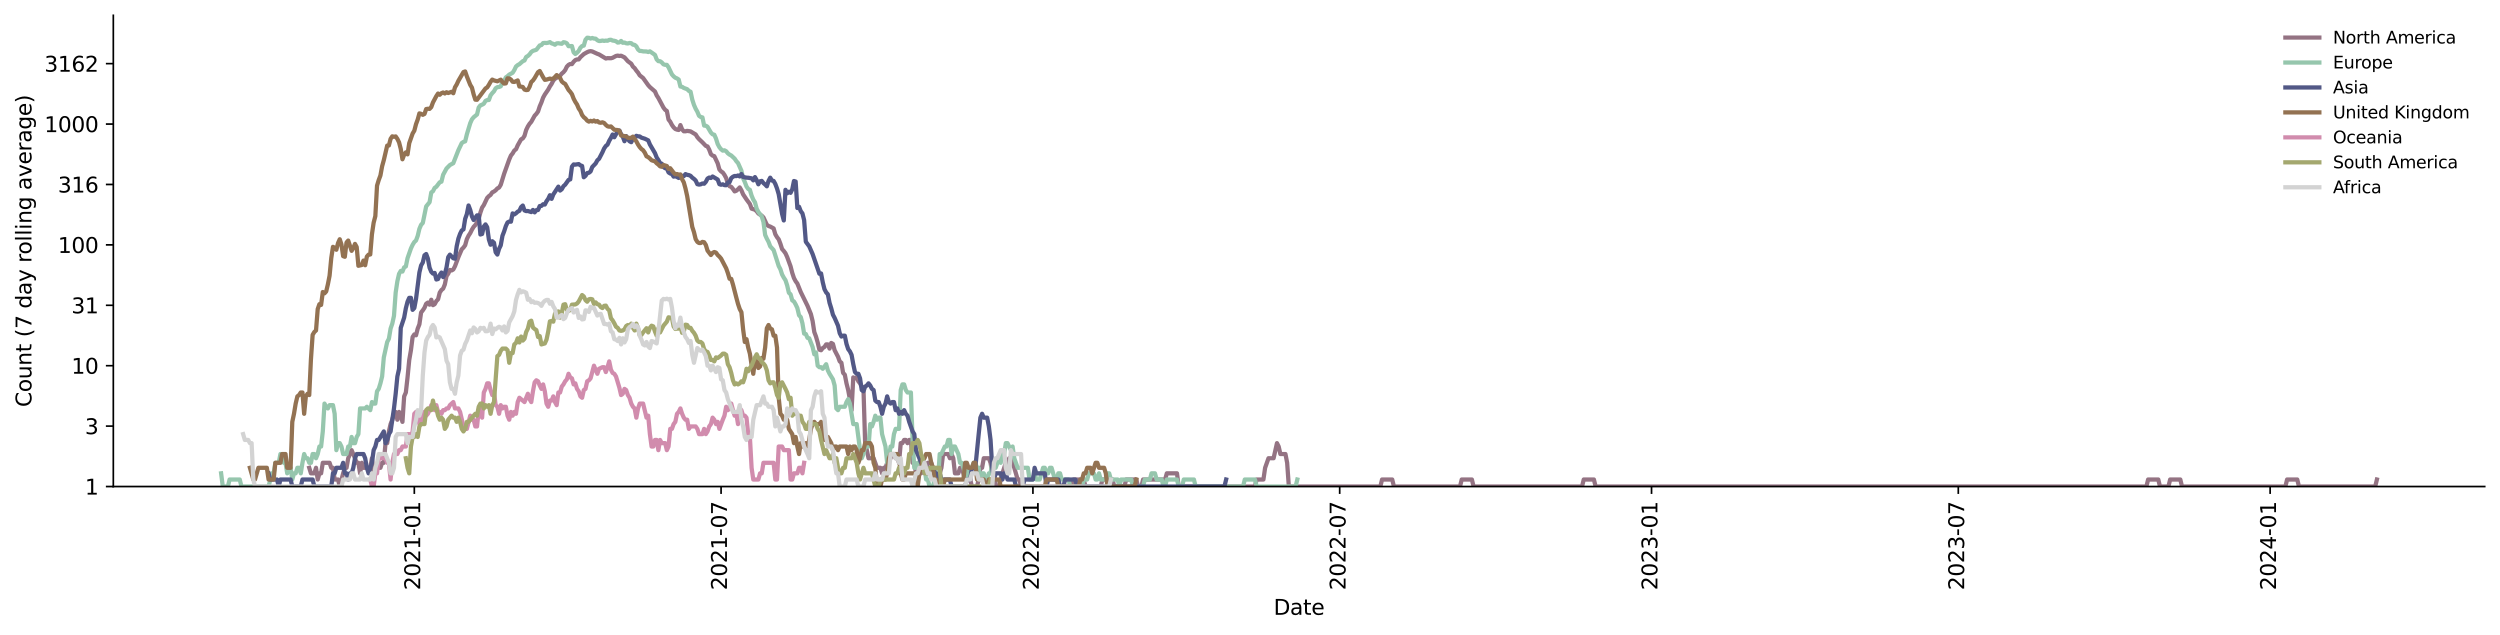 <?xml version="1.0" encoding="utf-8" standalone="no"?>
<!DOCTYPE svg PUBLIC "-//W3C//DTD SVG 1.1//EN"
  "http://www.w3.org/Graphics/SVG/1.1/DTD/svg11.dtd">
<svg xmlns:xlink="http://www.w3.org/1999/xlink" width="1176.528pt" height="298.621pt" viewBox="0 0 1176.528 298.621" xmlns="http://www.w3.org/2000/svg" version="1.1">
 <defs>
  <style type="text/css">*{stroke-linejoin: round; stroke-linecap: butt}</style>
 </defs>
 <g id="figure_1">
  <g id="patch_1">
   <path d="M 0 298.621 
L 1176.528 298.621 
L 1176.528 0 
L 0 0 
z
" style="fill: #ffffff"/>
  </g>
  <g id="axes_1">
   <g id="patch_2">
    <path d="M 53.328 228.96 
L 1169.328 228.96 
L 1169.328 7.2 
L 53.328 7.2 
z
" style="fill: #ffffff"/>
   </g>
   <g id="matplotlib.axis_1">
    <g id="xtick_1">
     <g id="line2d_1">
      <defs>
       <path id="mfdbbf7f383" d="M 0 0 
L 0 3.5 
" style="stroke: #000000; stroke-width: 0.8"/>
      </defs>
      <g>
       <use xlink:href="#mfdbbf7f383" x="194.982" y="228.96" style="stroke: #000000; stroke-width: 0.8"/>
      </g>
     </g>
     <g id="text_1">
      <!-- 2021-01 -->
      <g transform="translate(197.741 277.743)rotate(-90)scale(0.1 -0.1)">
       <defs>
        <path id="DejaVuSans-32" d="M 1228 531 
L 3431 531 
L 3431 0 
L 469 0 
L 469 531 
Q 828 903 1448 1529 
Q 2069 2156 2228 2338 
Q 2531 2678 2651 2914 
Q 2772 3150 2772 3378 
Q 2772 3750 2511 3984 
Q 2250 4219 1831 4219 
Q 1534 4219 1204 4116 
Q 875 4013 500 3803 
L 500 4441 
Q 881 4594 1212 4672 
Q 1544 4750 1819 4750 
Q 2544 4750 2975 4387 
Q 3406 4025 3406 3419 
Q 3406 3131 3298 2873 
Q 3191 2616 2906 2266 
Q 2828 2175 2409 1742 
Q 1991 1309 1228 531 
z
" transform="scale(0.016)"/>
        <path id="DejaVuSans-30" d="M 2034 4250 
Q 1547 4250 1301 3770 
Q 1056 3291 1056 2328 
Q 1056 1369 1301 889 
Q 1547 409 2034 409 
Q 2525 409 2770 889 
Q 3016 1369 3016 2328 
Q 3016 3291 2770 3770 
Q 2525 4250 2034 4250 
z
M 2034 4750 
Q 2819 4750 3233 4129 
Q 3647 3509 3647 2328 
Q 3647 1150 3233 529 
Q 2819 -91 2034 -91 
Q 1250 -91 836 529 
Q 422 1150 422 2328 
Q 422 3509 836 4129 
Q 1250 4750 2034 4750 
z
" transform="scale(0.016)"/>
        <path id="DejaVuSans-31" d="M 794 531 
L 1825 531 
L 1825 4091 
L 703 3866 
L 703 4441 
L 1819 4666 
L 2450 4666 
L 2450 531 
L 3481 531 
L 3481 0 
L 794 0 
L 794 531 
z
" transform="scale(0.016)"/>
        <path id="DejaVuSans-2d" d="M 313 2009 
L 1997 2009 
L 1997 1497 
L 313 1497 
L 313 2009 
z
" transform="scale(0.016)"/>
       </defs>
       <use xlink:href="#DejaVuSans-32"/>
       <use xlink:href="#DejaVuSans-30" x="63.623"/>
       <use xlink:href="#DejaVuSans-32" x="127.246"/>
       <use xlink:href="#DejaVuSans-31" x="190.869"/>
       <use xlink:href="#DejaVuSans-2d" x="254.492"/>
       <use xlink:href="#DejaVuSans-30" x="290.576"/>
       <use xlink:href="#DejaVuSans-31" x="354.199"/>
      </g>
     </g>
    </g>
    <g id="xtick_2">
     <g id="line2d_2">
      <g>
       <use xlink:href="#mfdbbf7f383" x="339.347" y="228.96" style="stroke: #000000; stroke-width: 0.8"/>
      </g>
     </g>
     <g id="text_2">
      <!-- 2021-07 -->
      <g transform="translate(342.106 277.743)rotate(-90)scale(0.1 -0.1)">
       <defs>
        <path id="DejaVuSans-37" d="M 525 4666 
L 3525 4666 
L 3525 4397 
L 1831 0 
L 1172 0 
L 2766 4134 
L 525 4134 
L 525 4666 
z
" transform="scale(0.016)"/>
       </defs>
       <use xlink:href="#DejaVuSans-32"/>
       <use xlink:href="#DejaVuSans-30" x="63.623"/>
       <use xlink:href="#DejaVuSans-32" x="127.246"/>
       <use xlink:href="#DejaVuSans-31" x="190.869"/>
       <use xlink:href="#DejaVuSans-2d" x="254.492"/>
       <use xlink:href="#DejaVuSans-30" x="290.576"/>
       <use xlink:href="#DejaVuSans-37" x="354.199"/>
      </g>
     </g>
    </g>
    <g id="xtick_3">
     <g id="line2d_3">
      <g>
       <use xlink:href="#mfdbbf7f383" x="486.105" y="228.96" style="stroke: #000000; stroke-width: 0.8"/>
      </g>
     </g>
     <g id="text_3">
      <!-- 2022-01 -->
      <g transform="translate(488.865 277.743)rotate(-90)scale(0.1 -0.1)">
       <use xlink:href="#DejaVuSans-32"/>
       <use xlink:href="#DejaVuSans-30" x="63.623"/>
       <use xlink:href="#DejaVuSans-32" x="127.246"/>
       <use xlink:href="#DejaVuSans-32" x="190.869"/>
       <use xlink:href="#DejaVuSans-2d" x="254.492"/>
       <use xlink:href="#DejaVuSans-30" x="290.576"/>
       <use xlink:href="#DejaVuSans-31" x="354.199"/>
      </g>
     </g>
    </g>
    <g id="xtick_4">
     <g id="line2d_4">
      <g>
       <use xlink:href="#mfdbbf7f383" x="630.47" y="228.96" style="stroke: #000000; stroke-width: 0.8"/>
      </g>
     </g>
     <g id="text_4">
      <!-- 2022-07 -->
      <g transform="translate(633.23 277.743)rotate(-90)scale(0.1 -0.1)">
       <use xlink:href="#DejaVuSans-32"/>
       <use xlink:href="#DejaVuSans-30" x="63.623"/>
       <use xlink:href="#DejaVuSans-32" x="127.246"/>
       <use xlink:href="#DejaVuSans-32" x="190.869"/>
       <use xlink:href="#DejaVuSans-2d" x="254.492"/>
       <use xlink:href="#DejaVuSans-30" x="290.576"/>
       <use xlink:href="#DejaVuSans-37" x="354.199"/>
      </g>
     </g>
    </g>
    <g id="xtick_5">
     <g id="line2d_5">
      <g>
       <use xlink:href="#mfdbbf7f383" x="777.229" y="228.96" style="stroke: #000000; stroke-width: 0.8"/>
      </g>
     </g>
     <g id="text_5">
      <!-- 2023-01 -->
      <g transform="translate(779.988 277.743)rotate(-90)scale(0.1 -0.1)">
       <defs>
        <path id="DejaVuSans-33" d="M 2597 2516 
Q 3050 2419 3304 2112 
Q 3559 1806 3559 1356 
Q 3559 666 3084 287 
Q 2609 -91 1734 -91 
Q 1441 -91 1130 -33 
Q 819 25 488 141 
L 488 750 
Q 750 597 1062 519 
Q 1375 441 1716 441 
Q 2309 441 2620 675 
Q 2931 909 2931 1356 
Q 2931 1769 2642 2001 
Q 2353 2234 1838 2234 
L 1294 2234 
L 1294 2753 
L 1863 2753 
Q 2328 2753 2575 2939 
Q 2822 3125 2822 3475 
Q 2822 3834 2567 4026 
Q 2313 4219 1838 4219 
Q 1578 4219 1281 4162 
Q 984 4106 628 3988 
L 628 4550 
Q 988 4650 1302 4700 
Q 1616 4750 1894 4750 
Q 2613 4750 3031 4423 
Q 3450 4097 3450 3541 
Q 3450 3153 3228 2886 
Q 3006 2619 2597 2516 
z
" transform="scale(0.016)"/>
       </defs>
       <use xlink:href="#DejaVuSans-32"/>
       <use xlink:href="#DejaVuSans-30" x="63.623"/>
       <use xlink:href="#DejaVuSans-32" x="127.246"/>
       <use xlink:href="#DejaVuSans-33" x="190.869"/>
       <use xlink:href="#DejaVuSans-2d" x="254.492"/>
       <use xlink:href="#DejaVuSans-30" x="290.576"/>
       <use xlink:href="#DejaVuSans-31" x="354.199"/>
      </g>
     </g>
    </g>
    <g id="xtick_6">
     <g id="line2d_6">
      <g>
       <use xlink:href="#mfdbbf7f383" x="921.594" y="228.96" style="stroke: #000000; stroke-width: 0.8"/>
      </g>
     </g>
     <g id="text_6">
      <!-- 2023-07 -->
      <g transform="translate(924.353 277.743)rotate(-90)scale(0.1 -0.1)">
       <use xlink:href="#DejaVuSans-32"/>
       <use xlink:href="#DejaVuSans-30" x="63.623"/>
       <use xlink:href="#DejaVuSans-32" x="127.246"/>
       <use xlink:href="#DejaVuSans-33" x="190.869"/>
       <use xlink:href="#DejaVuSans-2d" x="254.492"/>
       <use xlink:href="#DejaVuSans-30" x="290.576"/>
       <use xlink:href="#DejaVuSans-37" x="354.199"/>
      </g>
     </g>
    </g>
    <g id="xtick_7">
     <g id="line2d_7">
      <g>
       <use xlink:href="#mfdbbf7f383" x="1068.352" y="228.96" style="stroke: #000000; stroke-width: 0.8"/>
      </g>
     </g>
     <g id="text_7">
      <!-- 2024-01 -->
      <g transform="translate(1071.112 277.743)rotate(-90)scale(0.1 -0.1)">
       <defs>
        <path id="DejaVuSans-34" d="M 2419 4116 
L 825 1625 
L 2419 1625 
L 2419 4116 
z
M 2253 4666 
L 3047 4666 
L 3047 1625 
L 3713 1625 
L 3713 1100 
L 3047 1100 
L 3047 0 
L 2419 0 
L 2419 1100 
L 313 1100 
L 313 1709 
L 2253 4666 
z
" transform="scale(0.016)"/>
       </defs>
       <use xlink:href="#DejaVuSans-32"/>
       <use xlink:href="#DejaVuSans-30" x="63.623"/>
       <use xlink:href="#DejaVuSans-32" x="127.246"/>
       <use xlink:href="#DejaVuSans-34" x="190.869"/>
       <use xlink:href="#DejaVuSans-2d" x="254.492"/>
       <use xlink:href="#DejaVuSans-30" x="290.576"/>
       <use xlink:href="#DejaVuSans-31" x="354.199"/>
      </g>
     </g>
    </g>
    <g id="text_8">
     <!-- Date -->
     <g transform="translate(599.377 289.341)scale(0.1 -0.1)">
      <defs>
       <path id="DejaVuSans-44" d="M 1259 4147 
L 1259 519 
L 2022 519 
Q 2988 519 3436 956 
Q 3884 1394 3884 2338 
Q 3884 3275 3436 3711 
Q 2988 4147 2022 4147 
L 1259 4147 
z
M 628 4666 
L 1925 4666 
Q 3281 4666 3915 4102 
Q 4550 3538 4550 2338 
Q 4550 1131 3912 565 
Q 3275 0 1925 0 
L 628 0 
L 628 4666 
z
" transform="scale(0.016)"/>
       <path id="DejaVuSans-61" d="M 2194 1759 
Q 1497 1759 1228 1600 
Q 959 1441 959 1056 
Q 959 750 1161 570 
Q 1363 391 1709 391 
Q 2188 391 2477 730 
Q 2766 1069 2766 1631 
L 2766 1759 
L 2194 1759 
z
M 3341 1997 
L 3341 0 
L 2766 0 
L 2766 531 
Q 2569 213 2275 61 
Q 1981 -91 1556 -91 
Q 1019 -91 701 211 
Q 384 513 384 1019 
Q 384 1609 779 1909 
Q 1175 2209 1959 2209 
L 2766 2209 
L 2766 2266 
Q 2766 2663 2505 2880 
Q 2244 3097 1772 3097 
Q 1472 3097 1187 3025 
Q 903 2953 641 2809 
L 641 3341 
Q 956 3463 1253 3523 
Q 1550 3584 1831 3584 
Q 2591 3584 2966 3190 
Q 3341 2797 3341 1997 
z
" transform="scale(0.016)"/>
       <path id="DejaVuSans-74" d="M 1172 4494 
L 1172 3500 
L 2356 3500 
L 2356 3053 
L 1172 3053 
L 1172 1153 
Q 1172 725 1289 603 
Q 1406 481 1766 481 
L 2356 481 
L 2356 0 
L 1766 0 
Q 1100 0 847 248 
Q 594 497 594 1153 
L 594 3053 
L 172 3053 
L 172 3500 
L 594 3500 
L 594 4494 
L 1172 4494 
z
" transform="scale(0.016)"/>
       <path id="DejaVuSans-65" d="M 3597 1894 
L 3597 1613 
L 953 1613 
Q 991 1019 1311 708 
Q 1631 397 2203 397 
Q 2534 397 2845 478 
Q 3156 559 3463 722 
L 3463 178 
Q 3153 47 2828 -22 
Q 2503 -91 2169 -91 
Q 1331 -91 842 396 
Q 353 884 353 1716 
Q 353 2575 817 3079 
Q 1281 3584 2069 3584 
Q 2775 3584 3186 3129 
Q 3597 2675 3597 1894 
z
M 3022 2063 
Q 3016 2534 2758 2815 
Q 2500 3097 2075 3097 
Q 1594 3097 1305 2825 
Q 1016 2553 972 2059 
L 3022 2063 
z
" transform="scale(0.016)"/>
      </defs>
      <use xlink:href="#DejaVuSans-44"/>
      <use xlink:href="#DejaVuSans-61" x="77.002"/>
      <use xlink:href="#DejaVuSans-74" x="138.281"/>
      <use xlink:href="#DejaVuSans-65" x="177.49"/>
     </g>
    </g>
   </g>
   <g id="matplotlib.axis_2">
    <g id="ytick_1">
     <g id="line2d_8">
      <defs>
       <path id="m3e039169c0" d="M 0 0 
L -3.5 0 
" style="stroke: #000000; stroke-width: 0.8"/>
      </defs>
      <g>
       <use xlink:href="#m3e039169c0" x="53.328" y="228.96" style="stroke: #000000; stroke-width: 0.8"/>
      </g>
     </g>
     <g id="text_9">
      <!-- 1 -->
      <g transform="translate(39.966 232.759)scale(0.1 -0.1)">
       <use xlink:href="#DejaVuSans-31"/>
      </g>
     </g>
    </g>
    <g id="ytick_2">
     <g id="line2d_9">
      <g>
       <use xlink:href="#m3e039169c0" x="53.328" y="200.53" style="stroke: #000000; stroke-width: 0.8"/>
      </g>
     </g>
     <g id="text_10">
      <!-- 3 -->
      <g transform="translate(39.966 204.329)scale(0.1 -0.1)">
       <use xlink:href="#DejaVuSans-33"/>
      </g>
     </g>
    </g>
    <g id="ytick_3">
     <g id="line2d_10">
      <g>
       <use xlink:href="#m3e039169c0" x="53.328" y="172.1" style="stroke: #000000; stroke-width: 0.8"/>
      </g>
     </g>
     <g id="text_11">
      <!-- 10 -->
      <g transform="translate(33.603 175.899)scale(0.1 -0.1)">
       <use xlink:href="#DejaVuSans-31"/>
       <use xlink:href="#DejaVuSans-30" x="63.623"/>
      </g>
     </g>
    </g>
    <g id="ytick_4">
     <g id="line2d_11">
      <g>
       <use xlink:href="#m3e039169c0" x="53.328" y="143.67" style="stroke: #000000; stroke-width: 0.8"/>
      </g>
     </g>
     <g id="text_12">
      <!-- 31 -->
      <g transform="translate(33.603 147.469)scale(0.1 -0.1)">
       <use xlink:href="#DejaVuSans-33"/>
       <use xlink:href="#DejaVuSans-31" x="63.623"/>
      </g>
     </g>
    </g>
    <g id="ytick_5">
     <g id="line2d_12">
      <g>
       <use xlink:href="#m3e039169c0" x="53.328" y="115.24" style="stroke: #000000; stroke-width: 0.8"/>
      </g>
     </g>
     <g id="text_13">
      <!-- 100 -->
      <g transform="translate(27.241 119.039)scale(0.1 -0.1)">
       <use xlink:href="#DejaVuSans-31"/>
       <use xlink:href="#DejaVuSans-30" x="63.623"/>
       <use xlink:href="#DejaVuSans-30" x="127.246"/>
      </g>
     </g>
    </g>
    <g id="ytick_6">
     <g id="line2d_13">
      <g>
       <use xlink:href="#m3e039169c0" x="53.328" y="86.81" style="stroke: #000000; stroke-width: 0.8"/>
      </g>
     </g>
     <g id="text_14">
      <!-- 316 -->
      <g transform="translate(27.241 90.609)scale(0.1 -0.1)">
       <defs>
        <path id="DejaVuSans-36" d="M 2113 2584 
Q 1688 2584 1439 2293 
Q 1191 2003 1191 1497 
Q 1191 994 1439 701 
Q 1688 409 2113 409 
Q 2538 409 2786 701 
Q 3034 994 3034 1497 
Q 3034 2003 2786 2293 
Q 2538 2584 2113 2584 
z
M 3366 4563 
L 3366 3988 
Q 3128 4100 2886 4159 
Q 2644 4219 2406 4219 
Q 1781 4219 1451 3797 
Q 1122 3375 1075 2522 
Q 1259 2794 1537 2939 
Q 1816 3084 2150 3084 
Q 2853 3084 3261 2657 
Q 3669 2231 3669 1497 
Q 3669 778 3244 343 
Q 2819 -91 2113 -91 
Q 1303 -91 875 529 
Q 447 1150 447 2328 
Q 447 3434 972 4092 
Q 1497 4750 2381 4750 
Q 2619 4750 2861 4703 
Q 3103 4656 3366 4563 
z
" transform="scale(0.016)"/>
       </defs>
       <use xlink:href="#DejaVuSans-33"/>
       <use xlink:href="#DejaVuSans-31" x="63.623"/>
       <use xlink:href="#DejaVuSans-36" x="127.246"/>
      </g>
     </g>
    </g>
    <g id="ytick_7">
     <g id="line2d_14">
      <g>
       <use xlink:href="#m3e039169c0" x="53.328" y="58.38" style="stroke: #000000; stroke-width: 0.8"/>
      </g>
     </g>
     <g id="text_15">
      <!-- 1000 -->
      <g transform="translate(20.878 62.179)scale(0.1 -0.1)">
       <use xlink:href="#DejaVuSans-31"/>
       <use xlink:href="#DejaVuSans-30" x="63.623"/>
       <use xlink:href="#DejaVuSans-30" x="127.246"/>
       <use xlink:href="#DejaVuSans-30" x="190.869"/>
      </g>
     </g>
    </g>
    <g id="ytick_8">
     <g id="line2d_15">
      <g>
       <use xlink:href="#m3e039169c0" x="53.328" y="29.95" style="stroke: #000000; stroke-width: 0.8"/>
      </g>
     </g>
     <g id="text_16">
      <!-- 3162 -->
      <g transform="translate(20.878 33.749)scale(0.1 -0.1)">
       <use xlink:href="#DejaVuSans-33"/>
       <use xlink:href="#DejaVuSans-31" x="63.623"/>
       <use xlink:href="#DejaVuSans-36" x="127.246"/>
       <use xlink:href="#DejaVuSans-32" x="190.869"/>
      </g>
     </g>
    </g>
    <g id="text_17">
     <!-- Count (7 day rolling average) -->
     <g transform="translate(14.798 191.548)rotate(-90)scale(0.1 -0.1)">
      <defs>
       <path id="DejaVuSans-43" d="M 4122 4306 
L 4122 3641 
Q 3803 3938 3442 4084 
Q 3081 4231 2675 4231 
Q 1875 4231 1450 3742 
Q 1025 3253 1025 2328 
Q 1025 1406 1450 917 
Q 1875 428 2675 428 
Q 3081 428 3442 575 
Q 3803 722 4122 1019 
L 4122 359 
Q 3791 134 3420 21 
Q 3050 -91 2638 -91 
Q 1578 -91 968 557 
Q 359 1206 359 2328 
Q 359 3453 968 4101 
Q 1578 4750 2638 4750 
Q 3056 4750 3426 4639 
Q 3797 4528 4122 4306 
z
" transform="scale(0.016)"/>
       <path id="DejaVuSans-6f" d="M 1959 3097 
Q 1497 3097 1228 2736 
Q 959 2375 959 1747 
Q 959 1119 1226 758 
Q 1494 397 1959 397 
Q 2419 397 2687 759 
Q 2956 1122 2956 1747 
Q 2956 2369 2687 2733 
Q 2419 3097 1959 3097 
z
M 1959 3584 
Q 2709 3584 3137 3096 
Q 3566 2609 3566 1747 
Q 3566 888 3137 398 
Q 2709 -91 1959 -91 
Q 1206 -91 779 398 
Q 353 888 353 1747 
Q 353 2609 779 3096 
Q 1206 3584 1959 3584 
z
" transform="scale(0.016)"/>
       <path id="DejaVuSans-75" d="M 544 1381 
L 544 3500 
L 1119 3500 
L 1119 1403 
Q 1119 906 1312 657 
Q 1506 409 1894 409 
Q 2359 409 2629 706 
Q 2900 1003 2900 1516 
L 2900 3500 
L 3475 3500 
L 3475 0 
L 2900 0 
L 2900 538 
Q 2691 219 2414 64 
Q 2138 -91 1772 -91 
Q 1169 -91 856 284 
Q 544 659 544 1381 
z
M 1991 3584 
L 1991 3584 
z
" transform="scale(0.016)"/>
       <path id="DejaVuSans-6e" d="M 3513 2113 
L 3513 0 
L 2938 0 
L 2938 2094 
Q 2938 2591 2744 2837 
Q 2550 3084 2163 3084 
Q 1697 3084 1428 2787 
Q 1159 2491 1159 1978 
L 1159 0 
L 581 0 
L 581 3500 
L 1159 3500 
L 1159 2956 
Q 1366 3272 1645 3428 
Q 1925 3584 2291 3584 
Q 2894 3584 3203 3211 
Q 3513 2838 3513 2113 
z
" transform="scale(0.016)"/>
       <path id="DejaVuSans-20" transform="scale(0.016)"/>
       <path id="DejaVuSans-28" d="M 1984 4856 
Q 1566 4138 1362 3434 
Q 1159 2731 1159 2009 
Q 1159 1288 1364 580 
Q 1569 -128 1984 -844 
L 1484 -844 
Q 1016 -109 783 600 
Q 550 1309 550 2009 
Q 550 2706 781 3412 
Q 1013 4119 1484 4856 
L 1984 4856 
z
" transform="scale(0.016)"/>
       <path id="DejaVuSans-64" d="M 2906 2969 
L 2906 4863 
L 3481 4863 
L 3481 0 
L 2906 0 
L 2906 525 
Q 2725 213 2448 61 
Q 2172 -91 1784 -91 
Q 1150 -91 751 415 
Q 353 922 353 1747 
Q 353 2572 751 3078 
Q 1150 3584 1784 3584 
Q 2172 3584 2448 3432 
Q 2725 3281 2906 2969 
z
M 947 1747 
Q 947 1113 1208 752 
Q 1469 391 1925 391 
Q 2381 391 2643 752 
Q 2906 1113 2906 1747 
Q 2906 2381 2643 2742 
Q 2381 3103 1925 3103 
Q 1469 3103 1208 2742 
Q 947 2381 947 1747 
z
" transform="scale(0.016)"/>
       <path id="DejaVuSans-79" d="M 2059 -325 
Q 1816 -950 1584 -1140 
Q 1353 -1331 966 -1331 
L 506 -1331 
L 506 -850 
L 844 -850 
Q 1081 -850 1212 -737 
Q 1344 -625 1503 -206 
L 1606 56 
L 191 3500 
L 800 3500 
L 1894 763 
L 2988 3500 
L 3597 3500 
L 2059 -325 
z
" transform="scale(0.016)"/>
       <path id="DejaVuSans-72" d="M 2631 2963 
Q 2534 3019 2420 3045 
Q 2306 3072 2169 3072 
Q 1681 3072 1420 2755 
Q 1159 2438 1159 1844 
L 1159 0 
L 581 0 
L 581 3500 
L 1159 3500 
L 1159 2956 
Q 1341 3275 1631 3429 
Q 1922 3584 2338 3584 
Q 2397 3584 2469 3576 
Q 2541 3569 2628 3553 
L 2631 2963 
z
" transform="scale(0.016)"/>
       <path id="DejaVuSans-6c" d="M 603 4863 
L 1178 4863 
L 1178 0 
L 603 0 
L 603 4863 
z
" transform="scale(0.016)"/>
       <path id="DejaVuSans-69" d="M 603 3500 
L 1178 3500 
L 1178 0 
L 603 0 
L 603 3500 
z
M 603 4863 
L 1178 4863 
L 1178 4134 
L 603 4134 
L 603 4863 
z
" transform="scale(0.016)"/>
       <path id="DejaVuSans-67" d="M 2906 1791 
Q 2906 2416 2648 2759 
Q 2391 3103 1925 3103 
Q 1463 3103 1205 2759 
Q 947 2416 947 1791 
Q 947 1169 1205 825 
Q 1463 481 1925 481 
Q 2391 481 2648 825 
Q 2906 1169 2906 1791 
z
M 3481 434 
Q 3481 -459 3084 -895 
Q 2688 -1331 1869 -1331 
Q 1566 -1331 1297 -1286 
Q 1028 -1241 775 -1147 
L 775 -588 
Q 1028 -725 1275 -790 
Q 1522 -856 1778 -856 
Q 2344 -856 2625 -561 
Q 2906 -266 2906 331 
L 2906 616 
Q 2728 306 2450 153 
Q 2172 0 1784 0 
Q 1141 0 747 490 
Q 353 981 353 1791 
Q 353 2603 747 3093 
Q 1141 3584 1784 3584 
Q 2172 3584 2450 3431 
Q 2728 3278 2906 2969 
L 2906 3500 
L 3481 3500 
L 3481 434 
z
" transform="scale(0.016)"/>
       <path id="DejaVuSans-76" d="M 191 3500 
L 800 3500 
L 1894 563 
L 2988 3500 
L 3597 3500 
L 2284 0 
L 1503 0 
L 191 3500 
z
" transform="scale(0.016)"/>
       <path id="DejaVuSans-29" d="M 513 4856 
L 1013 4856 
Q 1481 4119 1714 3412 
Q 1947 2706 1947 2009 
Q 1947 1309 1714 600 
Q 1481 -109 1013 -844 
L 513 -844 
Q 928 -128 1133 580 
Q 1338 1288 1338 2009 
Q 1338 2731 1133 3434 
Q 928 4138 513 4856 
z
" transform="scale(0.016)"/>
      </defs>
      <use xlink:href="#DejaVuSans-43"/>
      <use xlink:href="#DejaVuSans-6f" x="69.824"/>
      <use xlink:href="#DejaVuSans-75" x="131.006"/>
      <use xlink:href="#DejaVuSans-6e" x="194.385"/>
      <use xlink:href="#DejaVuSans-74" x="257.764"/>
      <use xlink:href="#DejaVuSans-20" x="296.973"/>
      <use xlink:href="#DejaVuSans-28" x="328.76"/>
      <use xlink:href="#DejaVuSans-37" x="367.773"/>
      <use xlink:href="#DejaVuSans-20" x="431.396"/>
      <use xlink:href="#DejaVuSans-64" x="463.184"/>
      <use xlink:href="#DejaVuSans-61" x="526.66"/>
      <use xlink:href="#DejaVuSans-79" x="587.939"/>
      <use xlink:href="#DejaVuSans-20" x="647.119"/>
      <use xlink:href="#DejaVuSans-72" x="678.906"/>
      <use xlink:href="#DejaVuSans-6f" x="717.77"/>
      <use xlink:href="#DejaVuSans-6c" x="778.951"/>
      <use xlink:href="#DejaVuSans-6c" x="806.734"/>
      <use xlink:href="#DejaVuSans-69" x="834.518"/>
      <use xlink:href="#DejaVuSans-6e" x="862.301"/>
      <use xlink:href="#DejaVuSans-67" x="925.68"/>
      <use xlink:href="#DejaVuSans-20" x="989.156"/>
      <use xlink:href="#DejaVuSans-61" x="1020.943"/>
      <use xlink:href="#DejaVuSans-76" x="1082.223"/>
      <use xlink:href="#DejaVuSans-65" x="1141.402"/>
      <use xlink:href="#DejaVuSans-72" x="1202.926"/>
      <use xlink:href="#DejaVuSans-61" x="1244.039"/>
      <use xlink:href="#DejaVuSans-67" x="1305.318"/>
      <use xlink:href="#DejaVuSans-65" x="1368.795"/>
      <use xlink:href="#DejaVuSans-29" x="1430.318"/>
     </g>
    </g>
   </g>
   <g id="line2d_16">
    <path d="M 145.531 220.152 
L 146.328 222.754 
L 147.923 222.754 
L 148.721 220.152 
L 149.519 225.663 
L 150.316 222.754 
L 151.114 222.754 
L 151.911 217.799 
L 155.102 217.799 
L 155.899 220.152 
L 156.697 220.152 
L 157.495 225.663 
L 159.09 225.663 
L 159.887 228.96 
L 161.482 222.754 
L 162.28 220.152 
L 163.078 220.152 
L 163.875 215.65 
L 165.47 211.843 
L 167.066 215.65 
L 167.863 217.799 
L 168.661 217.799 
L 169.458 222.754 
L 170.256 217.799 
L 171.054 220.152 
L 174.244 220.152 
L 175.042 215.65 
L 175.839 222.754 
L 176.637 222.754 
L 177.434 220.152 
L 179.03 220.152 
L 179.827 217.799 
L 180.625 217.799 
L 181.422 208.546 
L 182.22 208.546 
L 183.018 203.036 
L 183.815 199.584 
L 184.613 197.525 
L 185.41 194.727 
L 186.208 193.86 
L 187.006 197.525 
L 187.803 193.86 
L 188.601 195.625 
L 189.398 198.533 
L 190.196 186.544 
L 190.994 184.714 
L 191.791 177.61 
L 192.589 169.428 
L 193.386 164.82 
L 194.184 158.585 
L 194.982 157.39 
L 195.779 157.782 
L 196.577 154.633 
L 197.374 152.63 
L 198.172 147.056 
L 198.97 146.053 
L 199.767 144.854 
L 200.565 142.94 
L 201.362 142.404 
L 202.16 143.377 
L 202.958 141.064 
L 203.755 143.599 
L 204.553 143.158 
L 205.35 141.674 
L 206.148 140.864 
L 206.946 137.691 
L 207.743 136.495 
L 208.541 135.836 
L 209.338 133.885 
L 210.136 129.939 
L 210.934 128.814 
L 211.731 127.045 
L 212.529 127.273 
L 213.326 126.818 
L 214.124 125.288 
L 215.719 121.016 
L 217.314 117.299 
L 218.112 116.507 
L 218.91 115.417 
L 219.707 112.536 
L 220.505 110.915 
L 221.302 109.702 
L 222.1 108.066 
L 222.898 106.756 
L 223.695 105.895 
L 224.493 104.692 
L 225.29 102.874 
L 226.088 100.011 
L 226.886 97.686 
L 227.683 96.519 
L 229.278 93.141 
L 230.076 92.305 
L 230.874 91.713 
L 231.671 90.518 
L 232.469 90.144 
L 233.266 89.552 
L 234.064 88.682 
L 234.862 88.264 
L 235.659 86.951 
L 237.254 81.768 
L 239.647 75.049 
L 240.445 73.194 
L 241.242 72.205 
L 242.04 70.842 
L 242.838 70.242 
L 243.635 68.402 
L 245.23 65.569 
L 246.028 65.157 
L 246.826 63.943 
L 247.623 61.171 
L 248.421 59.506 
L 249.218 58.257 
L 250.016 57.337 
L 251.611 54.443 
L 252.409 53.591 
L 253.206 52.481 
L 254.004 50.036 
L 254.802 48.183 
L 255.599 45.941 
L 256.397 44.489 
L 257.992 42.153 
L 258.79 40.666 
L 259.587 39.481 
L 260.385 37.909 
L 261.182 37.068 
L 263.575 35.625 
L 264.373 34.643 
L 265.17 33.973 
L 265.968 32.999 
L 266.766 31.362 
L 267.563 30.535 
L 268.361 30.099 
L 269.158 30.167 
L 269.956 29.063 
L 270.754 28.286 
L 271.551 27.974 
L 272.349 27.959 
L 273.146 26.915 
L 274.742 25.461 
L 276.337 24.553 
L 277.134 24.215 
L 277.932 24.069 
L 278.729 24.226 
L 281.122 25.326 
L 281.92 25.614 
L 285.11 27.53 
L 285.908 27.361 
L 287.503 27.41 
L 288.301 27.196 
L 289.896 26.337 
L 290.693 26.174 
L 291.491 26.338 
L 292.289 26.21 
L 293.884 26.991 
L 295.479 28.806 
L 297.074 29.991 
L 297.872 31.367 
L 298.669 32.065 
L 299.467 33.221 
L 300.265 34.179 
L 301.062 35.455 
L 302.657 36.726 
L 305.05 40.086 
L 305.848 40.98 
L 308.241 43.063 
L 309.038 44.888 
L 309.836 46.121 
L 312.229 50.627 
L 313.026 51.669 
L 313.824 52.232 
L 314.621 56.249 
L 315.419 57.273 
L 316.217 58.811 
L 317.014 59.934 
L 317.812 60.697 
L 318.609 61.009 
L 319.407 61.159 
L 320.205 58.875 
L 321.002 60.88 
L 321.8 61.783 
L 322.597 61.795 
L 323.395 61.589 
L 324.99 61.835 
L 326.585 62.804 
L 327.383 63.259 
L 328.181 64.552 
L 328.978 65.479 
L 330.573 66.992 
L 332.169 68.657 
L 332.966 68.915 
L 333.764 70.419 
L 334.561 72.56 
L 335.359 73.24 
L 336.157 73.492 
L 337.752 76.875 
L 338.549 79.752 
L 339.347 80.665 
L 340.145 81.184 
L 340.942 82.311 
L 341.74 83.786 
L 342.537 86.451 
L 343.335 87.634 
L 344.133 87.935 
L 344.93 88.912 
L 345.728 90.068 
L 346.525 89.752 
L 347.323 89.058 
L 348.121 88.205 
L 348.918 89.576 
L 349.716 91.456 
L 351.311 93.858 
L 352.906 95.995 
L 353.704 98.194 
L 355.299 98.695 
L 356.097 99.409 
L 356.894 100.472 
L 358.489 101.522 
L 359.287 102.324 
L 360.882 105.774 
L 361.68 106.358 
L 362.477 106.631 
L 364.073 107.492 
L 364.87 110.243 
L 365.668 111.605 
L 366.465 112.631 
L 367.263 114.717 
L 368.061 117.223 
L 368.858 118.118 
L 369.656 119.212 
L 370.453 120.972 
L 372.049 125.341 
L 372.846 128.449 
L 373.644 130.851 
L 374.441 132.357 
L 375.239 133.438 
L 376.834 137.43 
L 380.025 143.935 
L 381.62 147.835 
L 382.417 151.076 
L 383.215 156.25 
L 384.013 158.382 
L 384.81 161.164 
L 385.608 164.559 
L 386.405 164.82 
L 387.203 163.791 
L 388.001 163.292 
L 388.798 162.088 
L 389.596 162.088 
L 390.393 164.044 
L 391.191 161.392 
L 391.989 161.853 
L 392.786 164.82 
L 394.381 167.894 
L 395.179 170.069 
L 395.976 170.728 
L 396.774 175.498 
L 397.572 176.322 
L 398.369 180.409 
L 399.167 183.566 
L 399.964 187.844 
L 400.762 193.023 
L 401.56 177.61 
L 402.357 178.055 
L 403.155 177.61 
L 403.952 179.44 
L 404.75 180.409 
L 405.548 181.937 
L 406.345 182.468 
L 407.143 208.546 
L 407.94 211.843 
L 408.738 215.65 
L 411.131 215.65 
L 412.726 220.152 
L 414.321 220.152 
L 415.119 222.754 
L 415.916 220.152 
L 416.714 220.152 
L 418.309 215.65 
L 419.107 215.65 
L 419.904 213.673 
L 420.702 213.673 
L 421.5 215.65 
L 422.297 215.65 
L 423.095 217.799 
L 423.892 208.546 
L 424.69 208.546 
L 425.488 207.049 
L 426.285 207.049 
L 427.083 208.546 
L 427.88 207.049 
L 428.678 207.049 
L 429.476 217.799 
L 430.273 217.799 
L 431.071 222.754 
L 431.868 220.152 
L 432.666 220.152 
L 433.464 222.754 
L 434.261 220.152 
L 435.856 220.152 
L 436.654 217.799 
L 438.249 217.799 
L 439.844 222.754 
L 440.642 222.754 
L 441.44 220.152 
L 442.237 222.754 
L 443.035 220.152 
L 443.832 213.673 
L 446.225 213.673 
L 447.023 215.65 
L 447.82 213.673 
L 448.618 215.65 
L 449.416 222.754 
L 451.011 222.754 
L 451.808 220.152 
L 452.606 220.152 
L 454.201 225.663 
L 456.594 225.663 
L 457.392 228.96 
L 459.784 228.96 
L 460.582 225.663 
L 461.38 220.152 
L 462.177 220.152 
L 462.975 215.65 
L 465.368 215.65 
L 466.165 217.799 
L 466.963 222.754 
L 467.76 222.754 
L 468.558 228.96 
L 470.153 228.96 
L 471.748 222.754 
L 473.344 217.799 
L 474.141 217.799 
L 474.939 215.65 
L 475.736 215.65 
L 477.332 220.152 
L 478.927 225.663 
L 479.724 225.663 
L 480.522 228.96 
L 504.45 228.96 
L 505.248 225.663 
L 510.033 225.663 
L 510.831 228.96 
L 518.009 228.96 
L 518.807 225.663 
L 523.592 225.663 
L 524.39 228.96 
L 529.175 228.96 
L 529.973 225.663 
L 534.759 225.663 
L 535.556 228.96 
L 537.151 228.96 
L 537.949 225.663 
L 548.318 225.663 
L 549.115 222.754 
L 553.901 222.754 
L 554.699 228.96 
L 590.591 228.96 
L 591.388 225.663 
L 594.579 225.663 
L 595.376 220.152 
L 596.971 215.65 
L 599.364 215.65 
L 600.959 208.546 
L 601.757 210.14 
L 602.555 213.673 
L 604.947 213.673 
L 605.745 217.799 
L 606.543 228.96 
L 649.613 228.96 
L 650.41 225.663 
L 655.196 225.663 
L 655.994 228.96 
L 687.1 228.96 
L 687.898 225.663 
L 692.683 225.663 
L 693.481 228.96 
L 744.527 228.96 
L 745.325 225.663 
L 750.11 225.663 
L 750.908 228.96 
L 1010.127 228.96 
L 1010.925 225.663 
L 1015.711 225.663 
L 1016.508 228.96 
L 1020.496 228.96 
L 1021.294 225.663 
L 1026.079 225.663 
L 1026.877 228.96 
L 1075.531 228.96 
L 1076.328 225.663 
L 1081.114 225.663 
L 1081.911 228.96 
L 1117.803 228.96 
L 1118.601 225.663 
L 1118.601 225.663 
" clip-path="url(#p1a94cfc264)" style="fill: none; stroke: #947383; stroke-width: 2; stroke-linecap: square"/>
   </g>
   <g id="line2d_17">
    <path d="M 104.055 222.754 
L 104.853 228.96 
L 107.246 228.96 
L 108.043 225.663 
L 112.829 225.663 
L 113.627 228.96 
L 126.388 228.96 
L 127.983 222.754 
L 128.781 222.754 
L 129.579 217.799 
L 131.174 217.799 
L 131.971 213.673 
L 133.567 217.799 
L 134.364 217.799 
L 135.162 222.754 
L 135.959 220.152 
L 136.757 220.152 
L 137.555 225.663 
L 138.352 222.754 
L 139.15 222.754 
L 139.947 220.152 
L 140.745 220.152 
L 141.543 222.754 
L 142.34 217.799 
L 143.138 213.673 
L 143.935 215.65 
L 144.733 215.65 
L 145.531 217.799 
L 146.328 217.799 
L 147.126 213.673 
L 147.923 213.673 
L 148.721 215.65 
L 149.519 213.673 
L 150.316 210.14 
L 151.114 210.14 
L 151.911 203.036 
L 152.709 189.932 
L 153.507 191.429 
L 154.304 192.213 
L 155.102 190.67 
L 156.697 190.67 
L 157.495 194.727 
L 158.292 211.843 
L 159.09 208.546 
L 159.887 208.546 
L 160.685 210.14 
L 161.482 213.673 
L 163.078 213.673 
L 163.875 210.14 
L 164.673 210.14 
L 165.47 205.638 
L 166.268 208.546 
L 167.066 208.546 
L 167.863 205.638 
L 168.661 204.302 
L 169.458 192.213 
L 171.851 192.213 
L 172.649 191.429 
L 174.244 193.023 
L 175.042 189.217 
L 175.839 189.932 
L 176.637 189.932 
L 177.434 184.133 
L 178.232 183.011 
L 179.03 180.409 
L 179.827 177.173 
L 180.625 168.193 
L 182.22 160.939 
L 183.018 159.415 
L 183.815 154.633 
L 184.613 152.311 
L 185.41 148.641 
L 186.208 137.691 
L 187.006 132.357 
L 187.803 128.875 
L 188.601 127.504 
L 189.398 127.796 
L 190.196 125.824 
L 190.994 125.394 
L 191.791 121.512 
L 193.386 116.919 
L 194.184 115.205 
L 194.982 113.901 
L 195.779 113.177 
L 196.577 111.004 
L 197.374 107.673 
L 198.172 105.799 
L 198.97 104.947 
L 200.565 97.121 
L 202.16 95.168 
L 202.958 90.569 
L 203.755 90.004 
L 204.553 88.419 
L 205.35 87.877 
L 206.946 85.768 
L 207.743 85.502 
L 208.541 82.255 
L 210.136 79.295 
L 211.731 77.671 
L 213.326 76.801 
L 215.719 70.679 
L 217.314 67.319 
L 218.112 66.783 
L 218.91 66.517 
L 219.707 63.229 
L 221.302 57.957 
L 222.1 56.162 
L 222.898 55.188 
L 224.493 53.869 
L 225.29 50.578 
L 226.088 49.57 
L 226.886 49.275 
L 227.683 48.809 
L 228.481 47.478 
L 229.278 47.098 
L 230.076 47.056 
L 230.874 44.863 
L 231.671 43.822 
L 232.469 42.97 
L 233.266 41.542 
L 234.064 41.011 
L 234.862 40.931 
L 235.659 40.609 
L 236.457 38.682 
L 237.254 38.062 
L 238.052 36.405 
L 238.85 35.875 
L 239.647 35.118 
L 241.242 34.252 
L 242.04 32.975 
L 242.838 31.303 
L 243.635 30.636 
L 244.433 30.198 
L 246.028 28.797 
L 246.826 28.459 
L 247.623 26.803 
L 248.421 26.337 
L 249.218 25.592 
L 250.016 24.484 
L 250.814 23.93 
L 252.409 23.427 
L 254.004 21.381 
L 254.802 21.197 
L 255.599 20.266 
L 256.397 20.184 
L 257.194 20.25 
L 257.992 20.1 
L 258.79 19.815 
L 259.587 20.403 
L 260.385 20.638 
L 261.182 21.048 
L 261.98 20.411 
L 262.778 20.359 
L 264.373 20.607 
L 265.17 19.859 
L 265.968 19.99 
L 266.766 20.381 
L 267.563 21.733 
L 269.158 21.677 
L 269.956 24.63 
L 270.754 25.396 
L 271.551 24.803 
L 272.349 23.967 
L 273.146 22.453 
L 273.944 21.654 
L 274.742 21.467 
L 275.539 18.691 
L 276.337 17.76 
L 277.134 17.817 
L 277.932 18.137 
L 278.729 17.884 
L 279.527 18.146 
L 280.325 18.199 
L 281.122 18.916 
L 281.92 19.316 
L 282.717 19.261 
L 283.515 19.08 
L 284.313 19.244 
L 285.11 19.107 
L 285.908 19.185 
L 286.705 18.781 
L 287.503 18.707 
L 288.301 19.085 
L 289.098 19.194 
L 289.896 19.417 
L 290.693 20.032 
L 291.491 19.941 
L 292.289 19.267 
L 293.086 20.129 
L 293.884 20.017 
L 294.681 20.361 
L 295.479 20.458 
L 296.277 20.223 
L 297.074 20.323 
L 297.872 21.029 
L 298.669 21.117 
L 299.467 21.814 
L 300.265 23.3 
L 301.062 23.964 
L 301.86 24 
L 302.657 24.181 
L 304.253 24.235 
L 305.05 24.474 
L 305.848 24.161 
L 308.241 25.83 
L 309.038 27.951 
L 309.836 28.78 
L 310.633 28.804 
L 311.431 29.37 
L 312.229 30.281 
L 313.026 30.506 
L 313.824 30.527 
L 314.621 31.671 
L 316.217 35.019 
L 317.014 35.925 
L 317.812 36.571 
L 318.609 36.912 
L 319.407 37.432 
L 320.205 40.721 
L 321.002 40.868 
L 321.8 41.384 
L 323.395 41.978 
L 324.193 42.78 
L 324.99 43.172 
L 325.788 46.871 
L 326.585 49.356 
L 327.383 51.174 
L 328.181 52.578 
L 328.978 54.503 
L 329.776 55.052 
L 330.573 55.262 
L 331.371 59.1 
L 332.169 59.172 
L 332.966 59.662 
L 334.561 62.385 
L 335.359 63.221 
L 336.157 63.41 
L 336.954 65.218 
L 337.752 67.785 
L 338.549 69.258 
L 339.347 70.236 
L 340.145 70.889 
L 340.942 70.743 
L 341.74 71.177 
L 342.537 72.15 
L 343.335 72.755 
L 344.133 73.175 
L 345.728 74.664 
L 346.525 75.852 
L 347.323 76.734 
L 348.918 80.32 
L 349.716 83.905 
L 350.513 85.672 
L 351.311 87.761 
L 352.109 88.912 
L 352.906 89.328 
L 353.704 92.055 
L 354.501 93.947 
L 355.299 95.215 
L 356.097 98.212 
L 356.894 99.746 
L 358.489 101.868 
L 359.287 104.463 
L 360.085 110.562 
L 360.882 112.316 
L 361.68 113.801 
L 362.477 115.92 
L 364.073 117.686 
L 366.465 125.182 
L 367.263 126.706 
L 368.061 129.183 
L 368.858 130.653 
L 369.656 131.868 
L 370.453 134.339 
L 371.251 137.779 
L 372.049 138.492 
L 372.846 141.367 
L 373.644 141.88 
L 374.441 143.267 
L 375.239 144.971 
L 376.037 148.369 
L 376.834 149.193 
L 377.632 152.153 
L 378.429 157.004 
L 379.227 157.196 
L 380.025 158.997 
L 380.822 159.205 
L 382.417 163.292 
L 383.215 166.731 
L 384.013 165.894 
L 384.81 172.1 
L 385.608 172.816 
L 386.405 172.816 
L 387.203 173.553 
L 388.798 171.404 
L 389.596 174.313 
L 390.393 175.907 
L 391.989 178.508 
L 392.786 181.417 
L 393.584 192.213 
L 394.381 193.023 
L 395.179 191.429 
L 397.572 191.429 
L 398.369 189.217 
L 399.167 187.844 
L 399.964 189.932 
L 401.56 199.584 
L 403.155 199.584 
L 404.75 211.843 
L 405.548 215.65 
L 406.345 213.673 
L 407.143 210.14 
L 408.738 210.14 
L 409.536 199.584 
L 410.333 200.682 
L 411.131 198.533 
L 411.928 195.625 
L 412.726 197.525 
L 413.524 196.557 
L 414.321 196.557 
L 415.119 204.302 
L 416.714 210.14 
L 417.512 217.799 
L 418.309 215.65 
L 419.107 210.14 
L 419.904 210.14 
L 420.702 204.302 
L 421.5 201.831 
L 423.095 201.831 
L 423.892 183.566 
L 424.69 180.908 
L 425.488 180.908 
L 426.285 183.566 
L 427.083 184.714 
L 428.678 184.714 
L 429.476 207.049 
L 430.273 220.152 
L 431.071 220.152 
L 431.868 217.799 
L 432.666 217.799 
L 433.464 220.152 
L 435.059 220.152 
L 435.856 225.663 
L 436.654 225.663 
L 437.452 228.96 
L 439.047 228.96 
L 439.844 225.663 
L 441.44 225.663 
L 442.237 213.673 
L 443.035 213.673 
L 444.63 210.14 
L 445.428 210.14 
L 446.225 207.049 
L 447.023 207.049 
L 447.82 213.673 
L 448.618 210.14 
L 449.416 210.14 
L 451.011 213.673 
L 451.808 217.799 
L 452.606 217.799 
L 454.201 222.754 
L 454.999 225.663 
L 455.796 220.152 
L 457.392 220.152 
L 458.189 217.799 
L 458.987 217.799 
L 459.784 220.152 
L 460.582 220.152 
L 461.38 225.663 
L 462.177 222.754 
L 462.975 222.754 
L 463.772 225.663 
L 464.57 225.663 
L 465.368 222.754 
L 466.165 222.754 
L 466.963 217.799 
L 467.76 220.152 
L 468.558 220.152 
L 470.153 215.65 
L 470.951 217.799 
L 471.748 211.843 
L 472.546 213.673 
L 473.344 208.546 
L 474.141 208.546 
L 475.736 211.843 
L 476.534 210.14 
L 477.332 215.65 
L 478.927 220.152 
L 483.712 220.152 
L 484.51 225.663 
L 486.105 225.663 
L 486.903 222.754 
L 487.7 225.663 
L 489.296 225.663 
L 490.891 220.152 
L 491.688 220.152 
L 492.486 222.754 
L 493.284 222.754 
L 494.081 220.152 
L 494.879 220.152 
L 496.474 225.663 
L 497.272 225.663 
L 498.069 222.754 
L 498.867 222.754 
L 499.664 225.663 
L 502.855 225.663 
L 503.652 228.96 
L 509.236 228.96 
L 510.033 225.663 
L 511.628 225.663 
L 512.426 222.754 
L 514.819 222.754 
L 515.616 225.663 
L 516.414 225.663 
L 517.211 222.754 
L 518.009 225.663 
L 520.402 225.663 
L 521.199 222.754 
L 521.997 222.754 
L 522.795 225.663 
L 525.985 225.663 
L 526.783 228.96 
L 527.58 225.663 
L 532.366 225.663 
L 533.163 228.96 
L 537.949 228.96 
L 538.747 225.663 
L 541.139 225.663 
L 541.937 222.754 
L 543.532 222.754 
L 544.33 225.663 
L 546.723 225.663 
L 547.52 228.96 
L 548.318 228.96 
L 549.115 225.663 
L 553.901 225.663 
L 554.699 228.96 
L 556.294 228.96 
L 557.091 225.663 
L 561.877 225.663 
L 562.675 228.96 
L 585.007 228.96 
L 585.805 225.663 
L 590.591 225.663 
L 591.388 228.96 
L 609.733 228.96 
L 610.531 225.663 
L 610.531 225.663 
" clip-path="url(#p1a94cfc264)" style="fill: none; stroke: #96c6ad; stroke-width: 2; stroke-linecap: square"/>
   </g>
   <g id="line2d_18">
    <path d="M 126.388 222.754 
L 127.186 225.663 
L 130.376 225.663 
L 131.174 228.96 
L 131.971 225.663 
L 136.757 225.663 
L 137.555 228.96 
L 141.543 228.96 
L 142.34 225.663 
L 147.126 225.663 
L 147.923 228.96 
L 155.899 228.96 
L 156.697 222.754 
L 157.495 222.754 
L 158.292 220.152 
L 160.685 220.152 
L 161.482 217.799 
L 162.28 222.754 
L 163.078 222.754 
L 163.875 225.663 
L 164.673 222.754 
L 165.47 222.754 
L 166.268 220.152 
L 167.066 215.65 
L 167.863 213.673 
L 171.054 213.673 
L 171.851 215.65 
L 172.649 220.152 
L 173.446 222.754 
L 175.042 217.799 
L 175.839 211.843 
L 176.637 210.14 
L 177.434 207.049 
L 178.232 207.049 
L 180.625 203.036 
L 181.422 208.546 
L 182.22 207.049 
L 183.018 204.302 
L 183.815 203.036 
L 185.41 192.213 
L 186.208 185.309 
L 187.006 177.173 
L 187.803 173.553 
L 188.601 154.288 
L 190.196 149.473 
L 190.994 145.089 
L 191.791 141.984 
L 192.589 140.176 
L 193.386 140.176 
L 194.184 145.808 
L 194.982 144.971 
L 195.779 140.665 
L 197.374 128.21 
L 198.172 124.92 
L 198.97 123.549 
L 199.767 120.141 
L 200.565 119.546 
L 201.362 121.694 
L 202.16 125.987 
L 202.958 127.913 
L 203.755 128.752 
L 204.553 128.449 
L 205.35 131.524 
L 206.148 131.32 
L 206.946 129.432 
L 207.743 128.269 
L 208.541 130.391 
L 209.338 128.936 
L 210.136 125.878 
L 210.934 121.016 
L 211.731 119.841 
L 213.326 121.557 
L 214.124 121.74 
L 214.922 115.92 
L 215.719 112.285 
L 216.517 110.042 
L 217.314 108.438 
L 218.112 107.96 
L 218.91 102.981 
L 219.707 100.745 
L 220.505 96.701 
L 221.302 98.821 
L 222.1 101.848 
L 222.898 103.524 
L 224.493 101.361 
L 225.29 101.401 
L 226.088 110.359 
L 226.886 110.099 
L 227.683 106.606 
L 228.481 105.607 
L 229.278 106.931 
L 230.076 112.727 
L 230.874 115.17 
L 231.671 113.536 
L 232.469 114.238 
L 233.266 118.72 
L 234.064 119.799 
L 234.862 117.108 
L 235.659 115.453 
L 236.457 110.974 
L 237.254 108.897 
L 238.052 106.408 
L 238.85 104.692 
L 239.647 104.259 
L 240.445 104.327 
L 241.242 100.433 
L 242.04 100.902 
L 242.838 100.356 
L 243.635 99.614 
L 244.433 99.205 
L 245.23 97.462 
L 246.028 96.735 
L 246.826 99.022 
L 247.623 99.353 
L 248.421 99.298 
L 250.016 99.802 
L 250.814 98.803 
L 251.611 99.935 
L 252.409 98.912 
L 253.206 98.821 
L 254.004 96.969 
L 254.802 96.885 
L 255.599 96.125 
L 256.397 96.256 
L 257.194 94.688 
L 257.992 93.577 
L 258.79 91.876 
L 259.587 93.577 
L 260.385 91.523 
L 262.778 87.842 
L 263.575 89.677 
L 264.373 89.058 
L 265.17 87.622 
L 265.968 86.917 
L 267.563 84.67 
L 268.361 84.426 
L 269.158 78.398 
L 269.956 77.395 
L 270.754 77.464 
L 272.349 77.213 
L 273.146 77.81 
L 273.944 78.106 
L 274.742 83.414 
L 275.539 82.733 
L 276.337 81.443 
L 277.134 81.309 
L 277.932 80.683 
L 278.729 78.573 
L 280.325 76.912 
L 281.122 75.447 
L 281.92 74.739 
L 283.515 71.656 
L 284.313 69.863 
L 285.11 68.7 
L 285.908 68.055 
L 286.705 66.258 
L 287.503 64.903 
L 288.301 63.302 
L 289.098 64.597 
L 290.693 61.758 
L 291.491 61.417 
L 292.289 63.203 
L 293.086 64.313 
L 293.884 66.458 
L 294.681 64.063 
L 295.479 65.508 
L 296.277 66.487 
L 297.074 66.907 
L 297.872 65.278 
L 298.669 64.674 
L 299.467 63.913 
L 300.265 64.161 
L 301.062 64.201 
L 301.86 64.779 
L 303.455 65.278 
L 305.05 66.055 
L 305.848 67.982 
L 308.241 72.076 
L 309.038 74.098 
L 309.836 75.307 
L 310.633 76.734 
L 311.431 77.055 
L 312.229 78.573 
L 313.026 79.18 
L 313.824 79.246 
L 314.621 81.14 
L 315.419 81.659 
L 316.217 81.896 
L 317.014 83.114 
L 317.812 82.951 
L 318.609 83.287 
L 319.407 83.746 
L 320.205 82.488 
L 321.002 82.837 
L 321.8 82.904 
L 322.597 81.933 
L 323.395 82.283 
L 324.193 82.404 
L 324.99 82.752 
L 325.788 83.599 
L 326.585 84.184 
L 327.383 84.948 
L 328.181 86.683 
L 328.978 86.861 
L 329.776 86.739 
L 330.573 86.342 
L 331.371 86.462 
L 332.169 85.566 
L 332.966 84.034 
L 333.764 83.56 
L 334.561 83.756 
L 335.359 83.066 
L 337.752 84.497 
L 338.549 86.672 
L 339.347 86.951 
L 340.145 86.739 
L 340.942 87.131 
L 341.74 87.165 
L 342.537 85.843 
L 343.335 85.736 
L 344.133 83.825 
L 344.93 83.181 
L 345.728 82.809 
L 346.525 82.885 
L 347.323 82.582 
L 348.121 83.037 
L 348.918 81.905 
L 349.716 83.268 
L 351.311 83.609 
L 352.109 83.648 
L 353.704 83.924 
L 354.501 84.875 
L 355.299 83.346 
L 356.097 84.783 
L 356.894 86.728 
L 357.692 85.333 
L 358.489 85.135 
L 359.287 86.156 
L 360.085 86.839 
L 360.882 87.68 
L 361.68 85.145 
L 362.477 83.619 
L 363.275 84.948 
L 364.073 85.155 
L 364.87 86.572 
L 365.668 88.682 
L 366.465 91.388 
L 368.061 100.667 
L 368.858 103.744 
L 369.656 89.328 
L 370.453 90.962 
L 371.251 90.247 
L 372.049 90.739 
L 372.846 89.107 
L 373.644 85.187 
L 374.441 85.428 
L 375.239 97.895 
L 376.037 97.308 
L 376.834 99.353 
L 377.632 100.433 
L 378.429 103.59 
L 379.227 113.768 
L 380.822 115.92 
L 382.417 119.546 
L 385.608 128.814 
L 386.405 128.692 
L 387.203 132.856 
L 388.001 136.081 
L 388.798 137.604 
L 389.596 138.492 
L 390.393 142.511 
L 391.191 145.089 
L 391.989 148.101 
L 392.786 149.615 
L 394.381 153.28 
L 395.179 156.814 
L 395.976 158.382 
L 396.774 157.98 
L 397.572 157.98 
L 398.369 161.853 
L 399.167 164.3 
L 399.964 165.351 
L 400.762 167.017 
L 401.56 171.404 
L 402.357 175.097 
L 403.155 175.907 
L 403.952 175.907 
L 404.75 178.055 
L 405.548 183.566 
L 406.345 184.133 
L 407.143 181.937 
L 407.94 181.417 
L 408.738 180.409 
L 409.536 181.417 
L 410.333 183.011 
L 411.131 183.566 
L 411.928 188.521 
L 412.726 189.217 
L 413.524 189.217 
L 414.321 191.429 
L 415.119 194.727 
L 415.916 191.429 
L 416.714 189.932 
L 417.512 186.544 
L 418.309 189.217 
L 419.107 189.932 
L 419.904 189.217 
L 420.702 189.217 
L 421.5 193.023 
L 422.297 192.213 
L 423.095 194.727 
L 423.892 193.86 
L 424.69 194.727 
L 425.488 193.023 
L 426.285 194.727 
L 427.083 195.625 
L 427.88 198.533 
L 429.476 203.036 
L 430.273 204.302 
L 431.071 211.843 
L 432.666 215.65 
L 433.464 217.799 
L 434.261 215.65 
L 435.059 220.152 
L 435.856 220.152 
L 436.654 222.754 
L 437.452 220.152 
L 439.047 220.152 
L 439.844 222.754 
L 440.642 222.754 
L 441.44 225.663 
L 442.237 222.754 
L 443.035 225.663 
L 447.023 225.663 
L 447.82 228.96 
L 454.201 228.96 
L 454.999 225.663 
L 456.594 225.663 
L 457.392 220.152 
L 458.987 220.152 
L 460.582 204.302 
L 461.38 196.557 
L 462.177 194.727 
L 462.975 196.557 
L 464.57 196.557 
L 465.368 200.682 
L 466.165 207.049 
L 466.963 220.152 
L 467.76 225.663 
L 468.558 222.754 
L 470.951 222.754 
L 471.748 225.663 
L 472.546 222.754 
L 473.344 222.754 
L 474.141 225.663 
L 477.332 225.663 
L 478.129 228.96 
L 481.32 228.96 
L 482.117 225.663 
L 486.105 225.663 
L 486.903 220.152 
L 487.7 222.754 
L 491.688 222.754 
L 492.486 228.96 
L 493.284 225.663 
L 498.069 225.663 
L 498.867 228.96 
L 500.462 228.96 
L 501.26 225.663 
L 506.045 225.663 
L 506.843 228.96 
L 576.234 228.96 
L 577.031 225.663 
L 577.031 225.663 
" clip-path="url(#p1a94cfc264)" style="fill: none; stroke: #525886; stroke-width: 2; stroke-linecap: square"/>
   </g>
   <g id="line2d_19">
    <path d="M 117.615 220.152 
L 119.21 225.663 
L 120.007 225.663 
L 121.603 220.152 
L 125.591 220.152 
L 126.388 225.663 
L 128.781 225.663 
L 129.579 217.799 
L 131.971 217.799 
L 132.769 213.673 
L 134.364 213.673 
L 135.162 220.152 
L 136.757 220.152 
L 137.555 198.533 
L 138.352 194.727 
L 139.15 189.932 
L 139.947 186.544 
L 140.745 185.919 
L 141.543 184.714 
L 142.34 184.714 
L 143.138 194.727 
L 143.935 186.544 
L 144.733 185.309 
L 145.531 185.919 
L 146.328 169.113 
L 147.126 157.585 
L 147.923 156.25 
L 148.721 155.518 
L 149.519 145.446 
L 150.316 143.158 
L 151.114 143.488 
L 151.911 137.43 
L 152.709 138.044 
L 153.507 137.171 
L 154.304 133.81 
L 155.102 129.748 
L 155.899 121.421 
L 156.697 116.175 
L 157.495 116.581 
L 158.292 117.53 
L 159.09 114.374 
L 159.887 112.6 
L 160.685 115.029 
L 161.482 120.531 
L 162.28 120.839 
L 163.078 114.103 
L 163.875 113.209 
L 165.47 118.039 
L 166.268 116.731 
L 167.066 114.786 
L 167.863 116.248 
L 168.661 125.077 
L 170.256 124.712 
L 171.054 122.628 
L 171.851 124.816 
L 172.649 120.75 
L 173.446 119.841 
L 174.244 119.756 
L 175.042 110.214 
L 175.839 104.808 
L 176.637 101.705 
L 177.434 87.381 
L 178.232 84.742 
L 179.03 82.591 
L 179.827 78.256 
L 180.625 75.356 
L 182.22 68.518 
L 183.018 68.465 
L 183.815 65.343 
L 184.613 64.161 
L 185.41 64.367 
L 186.208 64.206 
L 187.006 65.367 
L 187.803 67.002 
L 188.601 70.105 
L 189.398 74.952 
L 190.196 72.818 
L 190.994 71.704 
L 191.791 72.648 
L 192.589 67.38 
L 194.184 62.842 
L 194.982 61.505 
L 195.779 58.433 
L 196.577 56.252 
L 197.374 53.363 
L 198.172 53.562 
L 198.97 54.028 
L 199.767 53.621 
L 200.565 51.327 
L 201.362 51.179 
L 202.16 51.24 
L 202.958 50.399 
L 203.755 48.218 
L 205.35 45.221 
L 206.148 44.023 
L 206.946 44.595 
L 207.743 43.861 
L 208.541 43.527 
L 209.338 43.993 
L 210.136 43.409 
L 210.934 43.766 
L 212.529 43.196 
L 213.326 43.871 
L 214.124 41.077 
L 214.922 39.767 
L 215.719 38.033 
L 218.112 33.912 
L 218.91 33.628 
L 219.707 35.942 
L 221.302 39.941 
L 222.1 41.248 
L 222.898 44.41 
L 223.695 46.893 
L 224.493 46.96 
L 228.481 41.628 
L 229.278 41.132 
L 230.076 39.921 
L 230.874 38.481 
L 231.671 37.461 
L 232.469 37.846 
L 234.064 38.256 
L 235.659 37.497 
L 236.457 38.571 
L 237.254 39.335 
L 238.052 39.233 
L 238.85 36.872 
L 239.647 36.928 
L 240.445 37.444 
L 241.242 38.467 
L 242.04 38.576 
L 243.635 37.857 
L 244.433 40.702 
L 245.23 40.757 
L 246.028 40.952 
L 246.826 42.138 
L 247.623 42.401 
L 248.421 42.297 
L 249.218 40.861 
L 250.016 38.609 
L 250.814 37.881 
L 251.611 36.748 
L 253.206 33.96 
L 254.004 33.414 
L 255.599 36.353 
L 256.397 37.565 
L 257.194 37.458 
L 258.79 36.983 
L 259.587 37.217 
L 260.385 36.953 
L 261.182 36.232 
L 261.98 35.336 
L 263.575 36.673 
L 264.373 38.327 
L 265.17 39.029 
L 265.968 39.474 
L 267.563 42.321 
L 268.361 43.219 
L 269.158 44.334 
L 269.956 46.428 
L 270.754 47.955 
L 271.551 49.173 
L 272.349 51.048 
L 273.146 52.199 
L 273.944 54.138 
L 274.742 55.163 
L 275.539 55.8 
L 276.337 56.759 
L 277.134 57.233 
L 277.932 56.875 
L 278.729 57.152 
L 279.527 56.723 
L 280.325 57.256 
L 281.122 56.968 
L 281.92 57.637 
L 282.717 57.774 
L 283.515 57.558 
L 284.313 57.881 
L 285.11 58.768 
L 285.908 59.436 
L 286.705 59.628 
L 287.503 59.502 
L 289.098 61.049 
L 290.693 61.218 
L 291.491 61.597 
L 292.289 63.728 
L 294.681 64.21 
L 295.479 64.834 
L 296.277 64.926 
L 297.074 64.834 
L 297.872 64.3 
L 299.467 66.517 
L 300.265 68.018 
L 301.062 69.225 
L 301.86 70.128 
L 302.657 70.708 
L 303.455 71.874 
L 304.253 73.57 
L 305.05 73.945 
L 305.848 74.61 
L 306.645 75.426 
L 308.241 75.938 
L 309.038 76.838 
L 309.836 77.449 
L 310.633 78.279 
L 311.431 78.47 
L 312.229 77.64 
L 313.824 78.13 
L 314.621 79.493 
L 315.419 79.18 
L 317.014 81.273 
L 317.812 82.024 
L 318.609 81.887 
L 319.407 82.199 
L 320.205 82.098 
L 321.002 84.365 
L 321.8 85.832 
L 322.597 88.706 
L 323.395 92.319 
L 325.788 106.806 
L 326.585 109.227 
L 327.383 112.536 
L 328.181 113.835 
L 328.978 114.374 
L 329.776 114.374 
L 330.573 113.835 
L 331.371 114.002 
L 332.169 115.275 
L 332.966 117.92 
L 334.561 120.012 
L 335.359 119.006 
L 336.157 118.598 
L 336.954 118.883 
L 337.752 120.012 
L 338.549 120.75 
L 339.347 121.694 
L 341.74 126.261 
L 342.537 128.51 
L 343.335 131.185 
L 344.133 131.253 
L 344.93 133.885 
L 346.525 140.08 
L 347.323 143.049 
L 348.121 145.446 
L 348.918 146.928 
L 349.716 154.984 
L 350.513 160.939 
L 351.311 159.627 
L 352.109 163.541 
L 352.906 166.449 
L 353.704 171.75 
L 354.501 175.907 
L 355.299 169.746 
L 356.097 169.746 
L 356.894 173.182 
L 357.692 172.455 
L 358.489 168.496 
L 359.287 168.803 
L 360.085 163.541 
L 360.882 154.46 
L 361.68 152.953 
L 362.477 154.633 
L 363.275 154.984 
L 364.073 157.98 
L 364.87 157.98 
L 365.668 163.541 
L 366.465 187.186 
L 367.263 194.727 
L 368.061 195.625 
L 368.858 197.525 
L 370.453 197.525 
L 371.251 201.831 
L 372.846 204.302 
L 373.644 208.546 
L 374.441 205.638 
L 375.239 210.14 
L 376.037 213.673 
L 376.834 208.546 
L 377.632 210.14 
L 378.429 210.14 
L 379.227 208.546 
L 380.025 210.14 
L 380.822 207.049 
L 381.62 201.831 
L 382.417 199.584 
L 383.215 198.533 
L 384.013 199.584 
L 385.608 199.584 
L 386.405 198.533 
L 388.001 207.049 
L 388.798 207.049 
L 389.596 205.638 
L 391.191 208.546 
L 391.989 211.843 
L 392.786 210.14 
L 393.584 210.14 
L 394.381 211.843 
L 395.179 210.14 
L 398.369 210.14 
L 399.167 213.673 
L 399.964 210.14 
L 400.762 211.843 
L 401.56 210.14 
L 402.357 210.14 
L 403.155 211.843 
L 403.952 217.799 
L 404.75 215.65 
L 405.548 211.843 
L 406.345 211.843 
L 407.143 208.546 
L 409.536 208.546 
L 410.333 210.14 
L 411.131 217.799 
L 411.928 220.152 
L 412.726 228.96 
L 414.321 228.96 
L 415.119 225.663 
L 416.714 225.663 
L 417.512 222.754 
L 418.309 215.65 
L 419.107 213.673 
L 422.297 213.673 
L 423.095 215.65 
L 423.892 222.754 
L 424.69 225.663 
L 425.488 225.663 
L 426.285 222.754 
L 431.071 222.754 
L 431.868 228.96 
L 432.666 222.754 
L 433.464 220.152 
L 434.261 215.65 
L 435.059 215.65 
L 435.856 213.673 
L 437.452 213.673 
L 438.249 217.799 
L 439.047 220.152 
L 439.844 225.663 
L 440.642 225.663 
L 441.44 228.96 
L 443.832 228.96 
L 444.63 225.663 
L 453.404 225.663 
L 454.201 217.799 
L 454.999 217.799 
L 455.796 220.152 
L 457.392 220.152 
L 458.189 217.799 
L 458.987 217.799 
L 459.784 225.663 
L 462.975 225.663 
L 463.772 228.96 
L 464.57 228.96 
L 465.368 225.663 
L 470.153 225.663 
L 470.951 228.96 
L 491.688 228.96 
L 492.486 225.663 
L 497.272 225.663 
L 498.069 228.96 
L 507.64 228.96 
L 508.438 225.663 
L 509.236 225.663 
L 510.033 222.754 
L 510.831 222.754 
L 511.628 220.152 
L 513.223 220.152 
L 514.021 222.754 
L 515.616 217.799 
L 516.414 217.799 
L 517.211 220.152 
L 519.604 220.152 
L 520.402 222.754 
L 521.199 228.96 
L 533.961 228.96 
L 534.759 225.663 
L 534.759 225.663 
" clip-path="url(#p1a94cfc264)" style="fill: none; stroke: #937252; stroke-width: 2; stroke-linecap: square"/>
   </g>
   <g id="line2d_20">
    <path d="M 174.244 225.663 
L 175.042 228.96 
L 175.839 228.96 
L 176.637 222.754 
L 177.434 222.754 
L 178.232 215.65 
L 181.422 215.65 
L 182.22 217.799 
L 183.018 217.799 
L 183.815 225.663 
L 184.613 217.799 
L 185.41 213.673 
L 187.006 213.673 
L 187.803 211.843 
L 188.601 211.843 
L 189.398 210.14 
L 190.994 210.14 
L 191.791 204.302 
L 192.589 204.302 
L 193.386 205.638 
L 194.184 203.036 
L 194.982 194.727 
L 195.779 193.86 
L 196.577 195.625 
L 197.374 199.584 
L 198.172 198.533 
L 198.97 193.86 
L 200.565 195.625 
L 201.362 194.727 
L 202.16 193.023 
L 202.958 190.67 
L 203.755 190.67 
L 204.553 193.023 
L 205.35 190.67 
L 206.148 193.86 
L 206.946 193.86 
L 207.743 194.727 
L 208.541 193.023 
L 209.338 193.023 
L 210.136 192.213 
L 210.934 192.213 
L 211.731 190.67 
L 213.326 189.217 
L 214.124 192.213 
L 215.719 192.213 
L 216.517 193.86 
L 218.112 200.682 
L 218.91 201.831 
L 219.707 201.831 
L 221.302 195.625 
L 222.1 197.525 
L 222.898 197.525 
L 223.695 200.682 
L 224.493 200.682 
L 225.29 193.023 
L 226.088 190.67 
L 226.886 196.557 
L 227.683 184.714 
L 228.481 183.011 
L 229.278 180.409 
L 230.076 180.409 
L 230.874 183.566 
L 231.671 185.919 
L 232.469 184.714 
L 233.266 190.67 
L 234.064 191.429 
L 234.862 194.727 
L 235.659 190.67 
L 236.457 192.213 
L 237.254 191.429 
L 238.052 191.429 
L 238.85 195.625 
L 239.647 197.525 
L 240.445 193.86 
L 241.242 195.625 
L 242.04 193.86 
L 242.838 194.727 
L 243.635 189.217 
L 244.433 187.186 
L 246.826 189.217 
L 248.421 185.309 
L 249.218 187.844 
L 250.016 189.217 
L 250.814 184.133 
L 251.611 179.92 
L 252.409 178.97 
L 253.206 179.44 
L 254.004 181.417 
L 254.802 183.011 
L 255.599 180.908 
L 256.397 184.133 
L 257.194 189.932 
L 257.992 191.429 
L 258.79 188.521 
L 259.587 188.521 
L 260.385 186.544 
L 261.182 189.217 
L 261.98 190.67 
L 262.778 184.714 
L 263.575 184.714 
L 264.373 181.937 
L 265.17 180.908 
L 265.968 179.44 
L 266.766 178.508 
L 267.563 175.907 
L 268.361 177.61 
L 269.158 178.055 
L 269.956 180.908 
L 270.754 180.409 
L 271.551 183.011 
L 272.349 184.133 
L 273.146 186.544 
L 273.944 187.186 
L 274.742 183.566 
L 275.539 183.011 
L 276.337 179.44 
L 277.134 178.97 
L 277.932 178.055 
L 279.527 172.1 
L 281.122 175.907 
L 281.92 173.553 
L 283.515 172.816 
L 284.313 172.816 
L 285.11 175.097 
L 285.908 172.816 
L 286.705 170.069 
L 287.503 173.93 
L 288.301 175.498 
L 289.098 175.907 
L 289.896 177.173 
L 291.491 182.468 
L 292.289 185.919 
L 293.086 185.309 
L 293.884 183.011 
L 294.681 183.566 
L 295.479 185.919 
L 296.277 187.186 
L 297.074 189.932 
L 297.872 191.429 
L 298.669 192.213 
L 299.467 196.557 
L 300.265 192.213 
L 301.062 189.932 
L 302.657 189.932 
L 304.253 196.557 
L 305.05 195.625 
L 305.848 204.302 
L 306.645 210.14 
L 307.443 210.14 
L 308.241 207.049 
L 309.038 207.049 
L 309.836 211.843 
L 310.633 207.049 
L 311.431 208.546 
L 313.026 208.546 
L 313.824 211.843 
L 314.621 210.14 
L 315.419 201.831 
L 316.217 201.831 
L 317.014 199.584 
L 317.812 198.533 
L 318.609 194.727 
L 319.407 193.86 
L 320.205 192.213 
L 321.002 194.727 
L 321.8 196.557 
L 322.597 197.525 
L 323.395 197.525 
L 324.193 201.831 
L 324.99 200.682 
L 327.383 200.682 
L 328.181 201.831 
L 328.978 204.302 
L 330.573 204.302 
L 331.371 201.831 
L 332.169 204.302 
L 332.966 203.036 
L 333.764 200.682 
L 334.561 199.584 
L 335.359 196.557 
L 336.157 197.525 
L 336.954 199.584 
L 337.752 198.533 
L 338.549 201.831 
L 340.145 197.525 
L 340.942 195.625 
L 341.74 191.429 
L 342.537 193.023 
L 343.335 192.213 
L 344.133 189.932 
L 344.93 193.023 
L 345.728 195.625 
L 346.525 194.727 
L 347.323 199.584 
L 348.121 192.213 
L 348.918 193.023 
L 349.716 195.625 
L 350.513 195.625 
L 351.311 196.557 
L 352.109 204.302 
L 352.906 205.638 
L 353.704 220.152 
L 354.501 225.663 
L 356.894 225.663 
L 357.692 222.754 
L 358.489 222.754 
L 359.287 217.799 
L 364.073 217.799 
L 364.87 225.663 
L 365.668 225.663 
L 366.465 210.14 
L 368.061 210.14 
L 368.858 211.843 
L 371.251 211.843 
L 372.049 225.663 
L 372.846 225.663 
L 373.644 222.754 
L 375.239 222.754 
L 376.037 220.152 
L 376.834 220.152 
L 377.632 222.754 
L 378.429 217.799 
L 378.429 217.799 
" clip-path="url(#p1a94cfc264)" style="fill: none; stroke: #d18cad; stroke-width: 2; stroke-linecap: square"/>
   </g>
   <g id="line2d_21">
    <path d="M 190.994 215.65 
L 191.791 220.152 
L 192.589 222.754 
L 193.386 210.14 
L 194.184 205.638 
L 194.982 205.638 
L 195.779 204.302 
L 196.577 205.638 
L 197.374 200.682 
L 198.172 199.584 
L 199.767 199.584 
L 200.565 193.023 
L 201.362 192.213 
L 202.16 192.213 
L 202.958 193.023 
L 203.755 188.521 
L 204.553 192.213 
L 205.35 192.213 
L 206.148 195.625 
L 206.946 197.525 
L 207.743 196.557 
L 208.541 197.525 
L 209.338 201.831 
L 210.136 200.682 
L 210.934 197.525 
L 212.529 195.625 
L 213.326 196.557 
L 214.124 196.557 
L 214.922 198.533 
L 215.719 196.557 
L 216.517 198.533 
L 217.314 201.831 
L 218.112 203.036 
L 218.91 201.831 
L 219.707 198.533 
L 220.505 198.533 
L 222.898 195.625 
L 223.695 194.727 
L 224.493 195.625 
L 225.29 191.429 
L 226.088 189.932 
L 226.886 189.932 
L 227.683 192.213 
L 228.481 190.67 
L 229.278 191.429 
L 230.076 190.67 
L 230.874 194.727 
L 231.671 190.67 
L 232.469 189.217 
L 234.064 167.598 
L 234.862 167.017 
L 235.659 165.084 
L 236.457 164.044 
L 238.052 164.044 
L 238.85 164.82 
L 239.647 170.728 
L 240.445 166.17 
L 241.242 166.17 
L 242.04 162.088 
L 242.838 161.392 
L 243.635 159.205 
L 244.433 161.164 
L 245.23 158.382 
L 246.028 160.274 
L 246.826 159.415 
L 247.623 156.25 
L 248.421 154.633 
L 249.218 151.379 
L 250.016 150.926 
L 250.814 154.117 
L 251.611 154.808 
L 252.409 155.339 
L 253.206 158.585 
L 254.004 158.18 
L 254.802 162.088 
L 256.397 161.622 
L 257.194 159.841 
L 257.992 156.065 
L 258.79 151.227 
L 259.587 151.076 
L 260.385 151.379 
L 261.182 147.573 
L 261.98 146.801 
L 262.778 146.549 
L 263.575 149.473 
L 264.373 147.313 
L 265.17 143.377 
L 265.968 143.158 
L 266.766 145.808 
L 267.563 146.3 
L 268.361 145.93 
L 269.158 143.377 
L 270.754 143.267 
L 271.551 142.832 
L 272.349 141.88 
L 273.944 138.857 
L 274.742 139.508 
L 275.539 141.265 
L 276.337 141.984 
L 277.134 140.864 
L 277.932 140.665 
L 278.729 140.864 
L 279.527 143.049 
L 280.325 142.299 
L 281.122 143.158 
L 281.92 143.377 
L 282.717 144.505 
L 283.515 144.971 
L 284.313 143.935 
L 285.11 143.822 
L 285.908 145.326 
L 286.705 146.053 
L 287.503 149.757 
L 288.301 150.777 
L 289.098 152.153 
L 289.896 153.779 
L 290.693 154.288 
L 291.491 155.518 
L 292.289 155.699 
L 293.086 155.518 
L 293.884 154.984 
L 294.681 153.445 
L 295.479 152.953 
L 296.277 153.28 
L 297.074 152.311 
L 297.872 154.288 
L 298.669 155.518 
L 299.467 152.311 
L 300.265 154.46 
L 301.062 157.782 
L 301.86 157.585 
L 302.657 156.437 
L 304.253 154.46 
L 305.05 156.437 
L 305.848 154.288 
L 306.645 153.28 
L 307.443 153.611 
L 308.241 156.065 
L 309.038 157.98 
L 309.836 154.46 
L 310.633 156.437 
L 312.229 153.28 
L 313.824 151.379 
L 314.621 149.332 
L 316.217 149.615 
L 317.014 153.611 
L 317.812 154.808 
L 318.609 154.633 
L 319.407 154.633 
L 320.205 153.611 
L 321.002 156.624 
L 321.8 156.065 
L 322.597 152.791 
L 323.395 152.953 
L 324.193 154.288 
L 324.99 154.288 
L 325.788 155.699 
L 326.585 156.624 
L 327.383 157.98 
L 328.181 160.274 
L 328.978 160.939 
L 329.776 160.939 
L 330.573 161.622 
L 331.371 164.3 
L 332.169 165.351 
L 332.966 165.621 
L 333.764 167.306 
L 334.561 169.428 
L 335.359 169.428 
L 336.157 170.069 
L 336.954 168.193 
L 337.752 168.496 
L 339.347 167.306 
L 340.145 166.449 
L 340.942 166.449 
L 341.74 167.017 
L 342.537 171.404 
L 343.335 172.816 
L 344.133 175.498 
L 344.93 178.97 
L 345.728 180.908 
L 346.525 180.409 
L 347.323 180.908 
L 348.121 180.409 
L 348.918 179.44 
L 349.716 179.92 
L 350.513 177.61 
L 351.311 173.553 
L 352.109 174.702 
L 352.906 173.182 
L 353.704 172.1 
L 355.299 168.193 
L 356.097 166.731 
L 356.894 168.496 
L 357.692 168.803 
L 358.489 170.396 
L 359.287 171.064 
L 360.085 172.1 
L 360.882 174.313 
L 361.68 178.97 
L 362.477 180.409 
L 363.275 179.92 
L 364.073 179.92 
L 364.87 182.468 
L 365.668 185.919 
L 366.465 187.186 
L 367.263 180.409 
L 368.061 179.92 
L 369.656 183.011 
L 370.453 184.714 
L 371.251 187.844 
L 372.049 187.186 
L 372.846 195.625 
L 373.644 194.727 
L 375.239 194.727 
L 376.037 196.557 
L 376.834 195.625 
L 377.632 198.533 
L 378.429 199.584 
L 379.227 201.831 
L 380.025 201.831 
L 380.822 198.533 
L 381.62 198.533 
L 382.417 199.584 
L 384.013 199.584 
L 384.81 201.831 
L 385.608 203.036 
L 386.405 207.049 
L 388.001 213.673 
L 388.798 211.843 
L 390.393 215.65 
L 391.191 215.65 
L 391.989 213.673 
L 392.786 217.799 
L 393.584 215.65 
L 394.381 220.152 
L 395.179 222.754 
L 395.976 222.754 
L 396.774 220.152 
L 397.572 220.152 
L 398.369 215.65 
L 400.762 215.65 
L 401.56 213.673 
L 403.155 217.799 
L 403.952 222.754 
L 404.75 225.663 
L 406.345 220.152 
L 407.143 222.754 
L 410.333 222.754 
L 411.928 228.96 
L 413.524 228.96 
L 414.321 225.663 
L 420.702 225.663 
L 421.5 222.754 
L 422.297 222.754 
L 423.095 220.152 
L 424.69 220.152 
L 425.488 222.754 
L 426.285 220.152 
L 427.083 220.152 
L 427.88 213.673 
L 428.678 213.673 
L 429.476 208.546 
L 431.071 208.546 
L 431.868 207.049 
L 432.666 208.546 
L 433.464 213.673 
L 434.261 215.65 
L 435.059 222.754 
L 436.654 222.754 
L 437.452 220.152 
L 442.237 220.152 
L 443.035 228.96 
L 465.368 228.96 
L 466.165 225.663 
L 466.165 225.663 
" clip-path="url(#p1a94cfc264)" style="fill: none; stroke: #a4a86f; stroke-width: 2; stroke-linecap: square"/>
   </g>
   <g id="line2d_22">
    <path d="M 114.424 204.302 
L 115.222 207.049 
L 116.817 207.049 
L 117.615 208.546 
L 118.412 208.546 
L 119.21 225.663 
L 120.007 228.96 
L 160.685 228.96 
L 161.482 225.663 
L 164.673 225.663 
L 165.47 222.754 
L 166.268 222.754 
L 167.066 225.663 
L 169.458 225.663 
L 170.256 222.754 
L 171.054 225.663 
L 174.244 225.663 
L 175.042 222.754 
L 175.839 225.663 
L 176.637 220.152 
L 177.434 217.799 
L 178.232 213.673 
L 181.422 213.673 
L 183.018 217.799 
L 183.815 222.754 
L 184.613 222.754 
L 185.41 220.152 
L 186.208 205.638 
L 187.006 204.302 
L 190.994 204.302 
L 191.791 208.546 
L 192.589 205.638 
L 194.184 205.638 
L 194.982 200.682 
L 195.779 197.525 
L 196.577 193.023 
L 197.374 195.625 
L 198.172 193.023 
L 198.97 176.744 
L 199.767 165.894 
L 200.565 160.274 
L 201.362 158.585 
L 202.16 157.585 
L 202.958 154.117 
L 203.755 152.953 
L 204.553 154.117 
L 205.35 158.79 
L 206.148 158.382 
L 206.946 158.79 
L 209.338 164.3 
L 210.136 169.746 
L 210.934 171.404 
L 211.731 179.92 
L 212.529 183.011 
L 213.326 183.011 
L 214.124 185.309 
L 214.922 179.92 
L 215.719 176.744 
L 216.517 167.306 
L 217.314 165.084 
L 218.112 164.559 
L 218.91 161.853 
L 219.707 160.274 
L 221.302 155.518 
L 222.1 156.814 
L 222.898 154.117 
L 223.695 154.808 
L 224.493 156.437 
L 225.29 155.882 
L 226.088 154.288 
L 226.886 154.633 
L 227.683 154.288 
L 228.481 155.882 
L 229.278 155.882 
L 230.076 155.518 
L 230.874 152.311 
L 231.671 157.196 
L 232.469 154.633 
L 233.266 154.984 
L 234.064 154.288 
L 234.862 153.779 
L 235.659 154.117 
L 236.457 155.518 
L 237.254 153.611 
L 238.052 156.437 
L 238.85 155.699 
L 239.647 151.686 
L 241.242 148.778 
L 242.04 146.549 
L 242.838 141.164 
L 243.635 138.492 
L 244.433 136.411 
L 245.23 137.604 
L 246.028 137.086 
L 246.826 137.343 
L 247.623 137.779 
L 248.421 141.064 
L 249.218 140.665 
L 250.016 142.193 
L 250.814 141.777 
L 251.611 142.511 
L 252.409 142.404 
L 253.206 142.617 
L 254.004 143.049 
L 254.802 143.935 
L 255.599 142.404 
L 256.397 141.571 
L 257.194 141.164 
L 257.992 141.164 
L 258.79 142.94 
L 259.587 142.089 
L 260.385 144.161 
L 261.182 145.446 
L 261.98 149.473 
L 262.778 149.473 
L 263.575 148.778 
L 264.373 148.235 
L 265.17 150.189 
L 265.968 149.615 
L 266.766 147.442 
L 267.563 145.808 
L 269.158 144.971 
L 269.956 147.056 
L 270.754 146.3 
L 271.551 145.808 
L 272.349 149.615 
L 273.146 148.915 
L 273.944 150.335 
L 274.742 150.189 
L 275.539 146.053 
L 276.337 146.176 
L 277.134 146.801 
L 277.932 144.39 
L 278.729 144.971 
L 279.527 144.854 
L 281.122 148.505 
L 281.92 147.835 
L 282.717 147.704 
L 284.313 152.47 
L 285.11 152.47 
L 285.908 152.791 
L 286.705 152.311 
L 287.503 155.882 
L 288.301 156.437 
L 289.098 159.627 
L 289.896 159.841 
L 290.693 160.494 
L 291.491 158.997 
L 292.289 162.088 
L 293.086 159.205 
L 293.884 161.164 
L 294.681 159.627 
L 295.479 154.984 
L 296.277 153.947 
L 297.074 153.445 
L 297.872 152.47 
L 298.669 153.947 
L 299.467 153.116 
L 300.265 153.947 
L 301.062 157.98 
L 301.86 159.841 
L 302.657 162.088 
L 303.455 162.562 
L 304.253 160.939 
L 305.05 163.047 
L 305.848 163.791 
L 306.645 160.494 
L 307.443 160.715 
L 309.038 161.622 
L 309.836 155.882 
L 311.431 141.469 
L 312.229 140.665 
L 313.026 140.864 
L 313.824 140.567 
L 314.621 140.964 
L 315.419 140.665 
L 316.217 144.737 
L 317.014 151.076 
L 317.812 154.46 
L 318.609 152.791 
L 319.407 153.28 
L 320.205 149.473 
L 321.002 154.117 
L 322.597 158.585 
L 323.395 159.627 
L 324.193 161.392 
L 324.99 160.494 
L 325.788 167.017 
L 326.585 170.728 
L 328.181 163.791 
L 328.978 164.559 
L 329.776 165.084 
L 330.573 164.559 
L 331.371 165.894 
L 332.169 167.598 
L 332.966 172.1 
L 333.764 172.1 
L 334.561 174.313 
L 335.359 172.1 
L 336.954 175.097 
L 337.752 172.816 
L 338.549 173.182 
L 339.347 178.508 
L 340.145 178.97 
L 340.942 183.566 
L 341.74 184.714 
L 342.537 187.844 
L 344.93 193.86 
L 347.323 193.86 
L 348.121 190.67 
L 348.918 197.525 
L 349.716 200.682 
L 350.513 205.638 
L 351.311 207.049 
L 352.109 205.638 
L 353.704 205.638 
L 354.501 197.525 
L 356.097 190.67 
L 357.692 190.67 
L 359.287 186.544 
L 360.085 189.932 
L 360.882 189.932 
L 361.68 191.429 
L 363.275 191.429 
L 364.073 193.023 
L 364.87 200.682 
L 365.668 196.557 
L 367.263 203.036 
L 368.061 200.682 
L 368.858 200.682 
L 369.656 199.584 
L 370.453 192.213 
L 371.251 195.625 
L 372.846 192.213 
L 373.644 193.023 
L 374.441 193.023 
L 375.239 194.727 
L 376.037 203.036 
L 376.834 204.302 
L 378.429 210.14 
L 380.025 213.673 
L 380.822 215.65 
L 381.62 193.023 
L 382.417 191.429 
L 383.215 186.544 
L 384.013 184.133 
L 384.81 184.714 
L 385.608 184.714 
L 386.405 184.133 
L 387.203 194.727 
L 388.001 196.557 
L 388.798 205.638 
L 389.596 210.14 
L 391.191 210.14 
L 391.989 211.843 
L 392.786 217.799 
L 393.584 222.754 
L 394.381 222.754 
L 395.179 228.96 
L 397.572 228.96 
L 398.369 225.663 
L 403.155 225.663 
L 403.952 228.96 
L 406.345 228.96 
L 407.143 225.663 
L 411.131 225.663 
L 411.928 222.754 
L 412.726 225.663 
L 415.119 225.663 
L 415.916 222.754 
L 418.309 222.754 
L 419.107 213.673 
L 420.702 213.673 
L 421.5 215.65 
L 422.297 215.65 
L 423.095 217.799 
L 423.892 215.65 
L 424.69 225.663 
L 428.678 225.663 
L 429.476 228.96 
L 431.071 222.754 
L 431.868 222.754 
L 432.666 220.152 
L 434.261 220.152 
L 435.059 217.799 
L 436.654 222.754 
L 437.452 222.754 
L 438.249 225.663 
L 439.844 225.663 
L 440.642 228.96 
L 454.201 228.96 
L 454.999 225.663 
L 456.594 225.663 
L 457.392 222.754 
L 459.784 222.754 
L 460.582 225.663 
L 462.177 225.663 
L 462.975 228.96 
L 466.963 228.96 
L 467.76 217.799 
L 468.558 215.65 
L 469.356 215.65 
L 470.951 211.843 
L 472.546 211.843 
L 473.344 220.152 
L 474.141 222.754 
L 474.939 222.754 
L 475.736 211.843 
L 476.534 213.673 
L 480.522 213.673 
L 481.32 228.96 
L 521.997 228.96 
L 522.795 225.663 
L 522.795 225.663 
" clip-path="url(#p1a94cfc264)" style="fill: none; stroke: #d3d3d3; stroke-width: 2; stroke-linecap: square"/>
   </g>
   <g id="patch_3">
    <path d="M 53.328 228.96 
L 53.328 7.2 
" style="fill: none; stroke: #000000; stroke-width: 0.8; stroke-linejoin: miter; stroke-linecap: square"/>
   </g>
   <g id="patch_4">
    <path d="M 53.328 228.96 
L 1169.328 228.96 
" style="fill: none; stroke: #000000; stroke-width: 0.8; stroke-linejoin: miter; stroke-linecap: square"/>
   </g>
   <g id="legend_1">
    <g id="line2d_23">
     <path d="M 1075.517 17.679 
L 1083.517 17.679 
L 1091.517 17.679 
" style="fill: none; stroke: #947383; stroke-width: 2; stroke-linecap: square"/>
    </g>
    <g id="text_18">
     <!-- North America -->
     <g transform="translate(1097.917 20.479)scale(0.08 -0.08)">
      <defs>
       <path id="DejaVuSans-4e" d="M 628 4666 
L 1478 4666 
L 3547 763 
L 3547 4666 
L 4159 4666 
L 4159 0 
L 3309 0 
L 1241 3903 
L 1241 0 
L 628 0 
L 628 4666 
z
" transform="scale(0.016)"/>
       <path id="DejaVuSans-68" d="M 3513 2113 
L 3513 0 
L 2938 0 
L 2938 2094 
Q 2938 2591 2744 2837 
Q 2550 3084 2163 3084 
Q 1697 3084 1428 2787 
Q 1159 2491 1159 1978 
L 1159 0 
L 581 0 
L 581 4863 
L 1159 4863 
L 1159 2956 
Q 1366 3272 1645 3428 
Q 1925 3584 2291 3584 
Q 2894 3584 3203 3211 
Q 3513 2838 3513 2113 
z
" transform="scale(0.016)"/>
       <path id="DejaVuSans-41" d="M 2188 4044 
L 1331 1722 
L 3047 1722 
L 2188 4044 
z
M 1831 4666 
L 2547 4666 
L 4325 0 
L 3669 0 
L 3244 1197 
L 1141 1197 
L 716 0 
L 50 0 
L 1831 4666 
z
" transform="scale(0.016)"/>
       <path id="DejaVuSans-6d" d="M 3328 2828 
Q 3544 3216 3844 3400 
Q 4144 3584 4550 3584 
Q 5097 3584 5394 3201 
Q 5691 2819 5691 2113 
L 5691 0 
L 5113 0 
L 5113 2094 
Q 5113 2597 4934 2840 
Q 4756 3084 4391 3084 
Q 3944 3084 3684 2787 
Q 3425 2491 3425 1978 
L 3425 0 
L 2847 0 
L 2847 2094 
Q 2847 2600 2669 2842 
Q 2491 3084 2119 3084 
Q 1678 3084 1418 2786 
Q 1159 2488 1159 1978 
L 1159 0 
L 581 0 
L 581 3500 
L 1159 3500 
L 1159 2956 
Q 1356 3278 1631 3431 
Q 1906 3584 2284 3584 
Q 2666 3584 2933 3390 
Q 3200 3197 3328 2828 
z
" transform="scale(0.016)"/>
       <path id="DejaVuSans-63" d="M 3122 3366 
L 3122 2828 
Q 2878 2963 2633 3030 
Q 2388 3097 2138 3097 
Q 1578 3097 1268 2742 
Q 959 2388 959 1747 
Q 959 1106 1268 751 
Q 1578 397 2138 397 
Q 2388 397 2633 464 
Q 2878 531 3122 666 
L 3122 134 
Q 2881 22 2623 -34 
Q 2366 -91 2075 -91 
Q 1284 -91 818 406 
Q 353 903 353 1747 
Q 353 2603 823 3093 
Q 1294 3584 2113 3584 
Q 2378 3584 2631 3529 
Q 2884 3475 3122 3366 
z
" transform="scale(0.016)"/>
      </defs>
      <use xlink:href="#DejaVuSans-4e"/>
      <use xlink:href="#DejaVuSans-6f" x="74.805"/>
      <use xlink:href="#DejaVuSans-72" x="135.986"/>
      <use xlink:href="#DejaVuSans-74" x="177.1"/>
      <use xlink:href="#DejaVuSans-68" x="216.309"/>
      <use xlink:href="#DejaVuSans-20" x="279.688"/>
      <use xlink:href="#DejaVuSans-41" x="311.475"/>
      <use xlink:href="#DejaVuSans-6d" x="379.883"/>
      <use xlink:href="#DejaVuSans-65" x="477.295"/>
      <use xlink:href="#DejaVuSans-72" x="538.818"/>
      <use xlink:href="#DejaVuSans-69" x="579.932"/>
      <use xlink:href="#DejaVuSans-63" x="607.715"/>
      <use xlink:href="#DejaVuSans-61" x="662.695"/>
     </g>
    </g>
    <g id="line2d_24">
     <path d="M 1075.517 29.421 
L 1083.517 29.421 
L 1091.517 29.421 
" style="fill: none; stroke: #96c6ad; stroke-width: 2; stroke-linecap: square"/>
    </g>
    <g id="text_19">
     <!-- Europe -->
     <g transform="translate(1097.917 32.221)scale(0.08 -0.08)">
      <defs>
       <path id="DejaVuSans-45" d="M 628 4666 
L 3578 4666 
L 3578 4134 
L 1259 4134 
L 1259 2753 
L 3481 2753 
L 3481 2222 
L 1259 2222 
L 1259 531 
L 3634 531 
L 3634 0 
L 628 0 
L 628 4666 
z
" transform="scale(0.016)"/>
       <path id="DejaVuSans-70" d="M 1159 525 
L 1159 -1331 
L 581 -1331 
L 581 3500 
L 1159 3500 
L 1159 2969 
Q 1341 3281 1617 3432 
Q 1894 3584 2278 3584 
Q 2916 3584 3314 3078 
Q 3713 2572 3713 1747 
Q 3713 922 3314 415 
Q 2916 -91 2278 -91 
Q 1894 -91 1617 61 
Q 1341 213 1159 525 
z
M 3116 1747 
Q 3116 2381 2855 2742 
Q 2594 3103 2138 3103 
Q 1681 3103 1420 2742 
Q 1159 2381 1159 1747 
Q 1159 1113 1420 752 
Q 1681 391 2138 391 
Q 2594 391 2855 752 
Q 3116 1113 3116 1747 
z
" transform="scale(0.016)"/>
      </defs>
      <use xlink:href="#DejaVuSans-45"/>
      <use xlink:href="#DejaVuSans-75" x="63.184"/>
      <use xlink:href="#DejaVuSans-72" x="126.562"/>
      <use xlink:href="#DejaVuSans-6f" x="165.426"/>
      <use xlink:href="#DejaVuSans-70" x="226.607"/>
      <use xlink:href="#DejaVuSans-65" x="290.084"/>
     </g>
    </g>
    <g id="line2d_25">
     <path d="M 1075.517 41.164 
L 1083.517 41.164 
L 1091.517 41.164 
" style="fill: none; stroke: #525886; stroke-width: 2; stroke-linecap: square"/>
    </g>
    <g id="text_20">
     <!-- Asia -->
     <g transform="translate(1097.917 43.964)scale(0.08 -0.08)">
      <defs>
       <path id="DejaVuSans-73" d="M 2834 3397 
L 2834 2853 
Q 2591 2978 2328 3040 
Q 2066 3103 1784 3103 
Q 1356 3103 1142 2972 
Q 928 2841 928 2578 
Q 928 2378 1081 2264 
Q 1234 2150 1697 2047 
L 1894 2003 
Q 2506 1872 2764 1633 
Q 3022 1394 3022 966 
Q 3022 478 2636 193 
Q 2250 -91 1575 -91 
Q 1294 -91 989 -36 
Q 684 19 347 128 
L 347 722 
Q 666 556 975 473 
Q 1284 391 1588 391 
Q 1994 391 2212 530 
Q 2431 669 2431 922 
Q 2431 1156 2273 1281 
Q 2116 1406 1581 1522 
L 1381 1569 
Q 847 1681 609 1914 
Q 372 2147 372 2553 
Q 372 3047 722 3315 
Q 1072 3584 1716 3584 
Q 2034 3584 2315 3537 
Q 2597 3491 2834 3397 
z
" transform="scale(0.016)"/>
      </defs>
      <use xlink:href="#DejaVuSans-41"/>
      <use xlink:href="#DejaVuSans-73" x="68.408"/>
      <use xlink:href="#DejaVuSans-69" x="120.508"/>
      <use xlink:href="#DejaVuSans-61" x="148.291"/>
     </g>
    </g>
    <g id="line2d_26">
     <path d="M 1075.517 52.906 
L 1083.517 52.906 
L 1091.517 52.906 
" style="fill: none; stroke: #937252; stroke-width: 2; stroke-linecap: square"/>
    </g>
    <g id="text_21">
     <!-- United Kingdom -->
     <g transform="translate(1097.917 55.706)scale(0.08 -0.08)">
      <defs>
       <path id="DejaVuSans-55" d="M 556 4666 
L 1191 4666 
L 1191 1831 
Q 1191 1081 1462 751 
Q 1734 422 2344 422 
Q 2950 422 3222 751 
Q 3494 1081 3494 1831 
L 3494 4666 
L 4128 4666 
L 4128 1753 
Q 4128 841 3676 375 
Q 3225 -91 2344 -91 
Q 1459 -91 1007 375 
Q 556 841 556 1753 
L 556 4666 
z
" transform="scale(0.016)"/>
       <path id="DejaVuSans-4b" d="M 628 4666 
L 1259 4666 
L 1259 2694 
L 3353 4666 
L 4166 4666 
L 1850 2491 
L 4331 0 
L 3500 0 
L 1259 2247 
L 1259 0 
L 628 0 
L 628 4666 
z
" transform="scale(0.016)"/>
      </defs>
      <use xlink:href="#DejaVuSans-55"/>
      <use xlink:href="#DejaVuSans-6e" x="73.193"/>
      <use xlink:href="#DejaVuSans-69" x="136.572"/>
      <use xlink:href="#DejaVuSans-74" x="164.355"/>
      <use xlink:href="#DejaVuSans-65" x="203.564"/>
      <use xlink:href="#DejaVuSans-64" x="265.088"/>
      <use xlink:href="#DejaVuSans-20" x="328.564"/>
      <use xlink:href="#DejaVuSans-4b" x="360.352"/>
      <use xlink:href="#DejaVuSans-69" x="425.928"/>
      <use xlink:href="#DejaVuSans-6e" x="453.711"/>
      <use xlink:href="#DejaVuSans-67" x="517.09"/>
      <use xlink:href="#DejaVuSans-64" x="580.566"/>
      <use xlink:href="#DejaVuSans-6f" x="644.043"/>
      <use xlink:href="#DejaVuSans-6d" x="705.225"/>
     </g>
    </g>
    <g id="line2d_27">
     <path d="M 1075.517 64.649 
L 1083.517 64.649 
L 1091.517 64.649 
" style="fill: none; stroke: #d18cad; stroke-width: 2; stroke-linecap: square"/>
    </g>
    <g id="text_22">
     <!-- Oceania -->
     <g transform="translate(1097.917 67.449)scale(0.08 -0.08)">
      <defs>
       <path id="DejaVuSans-4f" d="M 2522 4238 
Q 1834 4238 1429 3725 
Q 1025 3213 1025 2328 
Q 1025 1447 1429 934 
Q 1834 422 2522 422 
Q 3209 422 3611 934 
Q 4013 1447 4013 2328 
Q 4013 3213 3611 3725 
Q 3209 4238 2522 4238 
z
M 2522 4750 
Q 3503 4750 4090 4092 
Q 4678 3434 4678 2328 
Q 4678 1225 4090 567 
Q 3503 -91 2522 -91 
Q 1538 -91 948 565 
Q 359 1222 359 2328 
Q 359 3434 948 4092 
Q 1538 4750 2522 4750 
z
" transform="scale(0.016)"/>
      </defs>
      <use xlink:href="#DejaVuSans-4f"/>
      <use xlink:href="#DejaVuSans-63" x="78.711"/>
      <use xlink:href="#DejaVuSans-65" x="133.691"/>
      <use xlink:href="#DejaVuSans-61" x="195.215"/>
      <use xlink:href="#DejaVuSans-6e" x="256.494"/>
      <use xlink:href="#DejaVuSans-69" x="319.873"/>
      <use xlink:href="#DejaVuSans-61" x="347.656"/>
     </g>
    </g>
    <g id="line2d_28">
     <path d="M 1075.517 76.391 
L 1083.517 76.391 
L 1091.517 76.391 
" style="fill: none; stroke: #a4a86f; stroke-width: 2; stroke-linecap: square"/>
    </g>
    <g id="text_23">
     <!-- South America -->
     <g transform="translate(1097.917 79.191)scale(0.08 -0.08)">
      <defs>
       <path id="DejaVuSans-53" d="M 3425 4513 
L 3425 3897 
Q 3066 4069 2747 4153 
Q 2428 4238 2131 4238 
Q 1616 4238 1336 4038 
Q 1056 3838 1056 3469 
Q 1056 3159 1242 3001 
Q 1428 2844 1947 2747 
L 2328 2669 
Q 3034 2534 3370 2195 
Q 3706 1856 3706 1288 
Q 3706 609 3251 259 
Q 2797 -91 1919 -91 
Q 1588 -91 1214 -16 
Q 841 59 441 206 
L 441 856 
Q 825 641 1194 531 
Q 1563 422 1919 422 
Q 2459 422 2753 634 
Q 3047 847 3047 1241 
Q 3047 1584 2836 1778 
Q 2625 1972 2144 2069 
L 1759 2144 
Q 1053 2284 737 2584 
Q 422 2884 422 3419 
Q 422 4038 858 4394 
Q 1294 4750 2059 4750 
Q 2388 4750 2728 4690 
Q 3069 4631 3425 4513 
z
" transform="scale(0.016)"/>
      </defs>
      <use xlink:href="#DejaVuSans-53"/>
      <use xlink:href="#DejaVuSans-6f" x="63.477"/>
      <use xlink:href="#DejaVuSans-75" x="124.658"/>
      <use xlink:href="#DejaVuSans-74" x="188.037"/>
      <use xlink:href="#DejaVuSans-68" x="227.246"/>
      <use xlink:href="#DejaVuSans-20" x="290.625"/>
      <use xlink:href="#DejaVuSans-41" x="322.412"/>
      <use xlink:href="#DejaVuSans-6d" x="390.82"/>
      <use xlink:href="#DejaVuSans-65" x="488.232"/>
      <use xlink:href="#DejaVuSans-72" x="549.756"/>
      <use xlink:href="#DejaVuSans-69" x="590.869"/>
      <use xlink:href="#DejaVuSans-63" x="618.652"/>
      <use xlink:href="#DejaVuSans-61" x="673.633"/>
     </g>
    </g>
    <g id="line2d_29">
     <path d="M 1075.517 88.134 
L 1083.517 88.134 
L 1091.517 88.134 
" style="fill: none; stroke: #d3d3d3; stroke-width: 2; stroke-linecap: square"/>
    </g>
    <g id="text_24">
     <!-- Africa -->
     <g transform="translate(1097.917 90.934)scale(0.08 -0.08)">
      <defs>
       <path id="DejaVuSans-66" d="M 2375 4863 
L 2375 4384 
L 1825 4384 
Q 1516 4384 1395 4259 
Q 1275 4134 1275 3809 
L 1275 3500 
L 2222 3500 
L 2222 3053 
L 1275 3053 
L 1275 0 
L 697 0 
L 697 3053 
L 147 3053 
L 147 3500 
L 697 3500 
L 697 3744 
Q 697 4328 969 4595 
Q 1241 4863 1831 4863 
L 2375 4863 
z
" transform="scale(0.016)"/>
      </defs>
      <use xlink:href="#DejaVuSans-41"/>
      <use xlink:href="#DejaVuSans-66" x="64.783"/>
      <use xlink:href="#DejaVuSans-72" x="99.988"/>
      <use xlink:href="#DejaVuSans-69" x="141.102"/>
      <use xlink:href="#DejaVuSans-63" x="168.885"/>
      <use xlink:href="#DejaVuSans-61" x="223.865"/>
     </g>
    </g>
   </g>
  </g>
 </g>
 <defs>
  <clipPath id="p1a94cfc264">
   <rect x="53.328" y="7.2" width="1116" height="221.76"/>
  </clipPath>
 </defs>
</svg>
